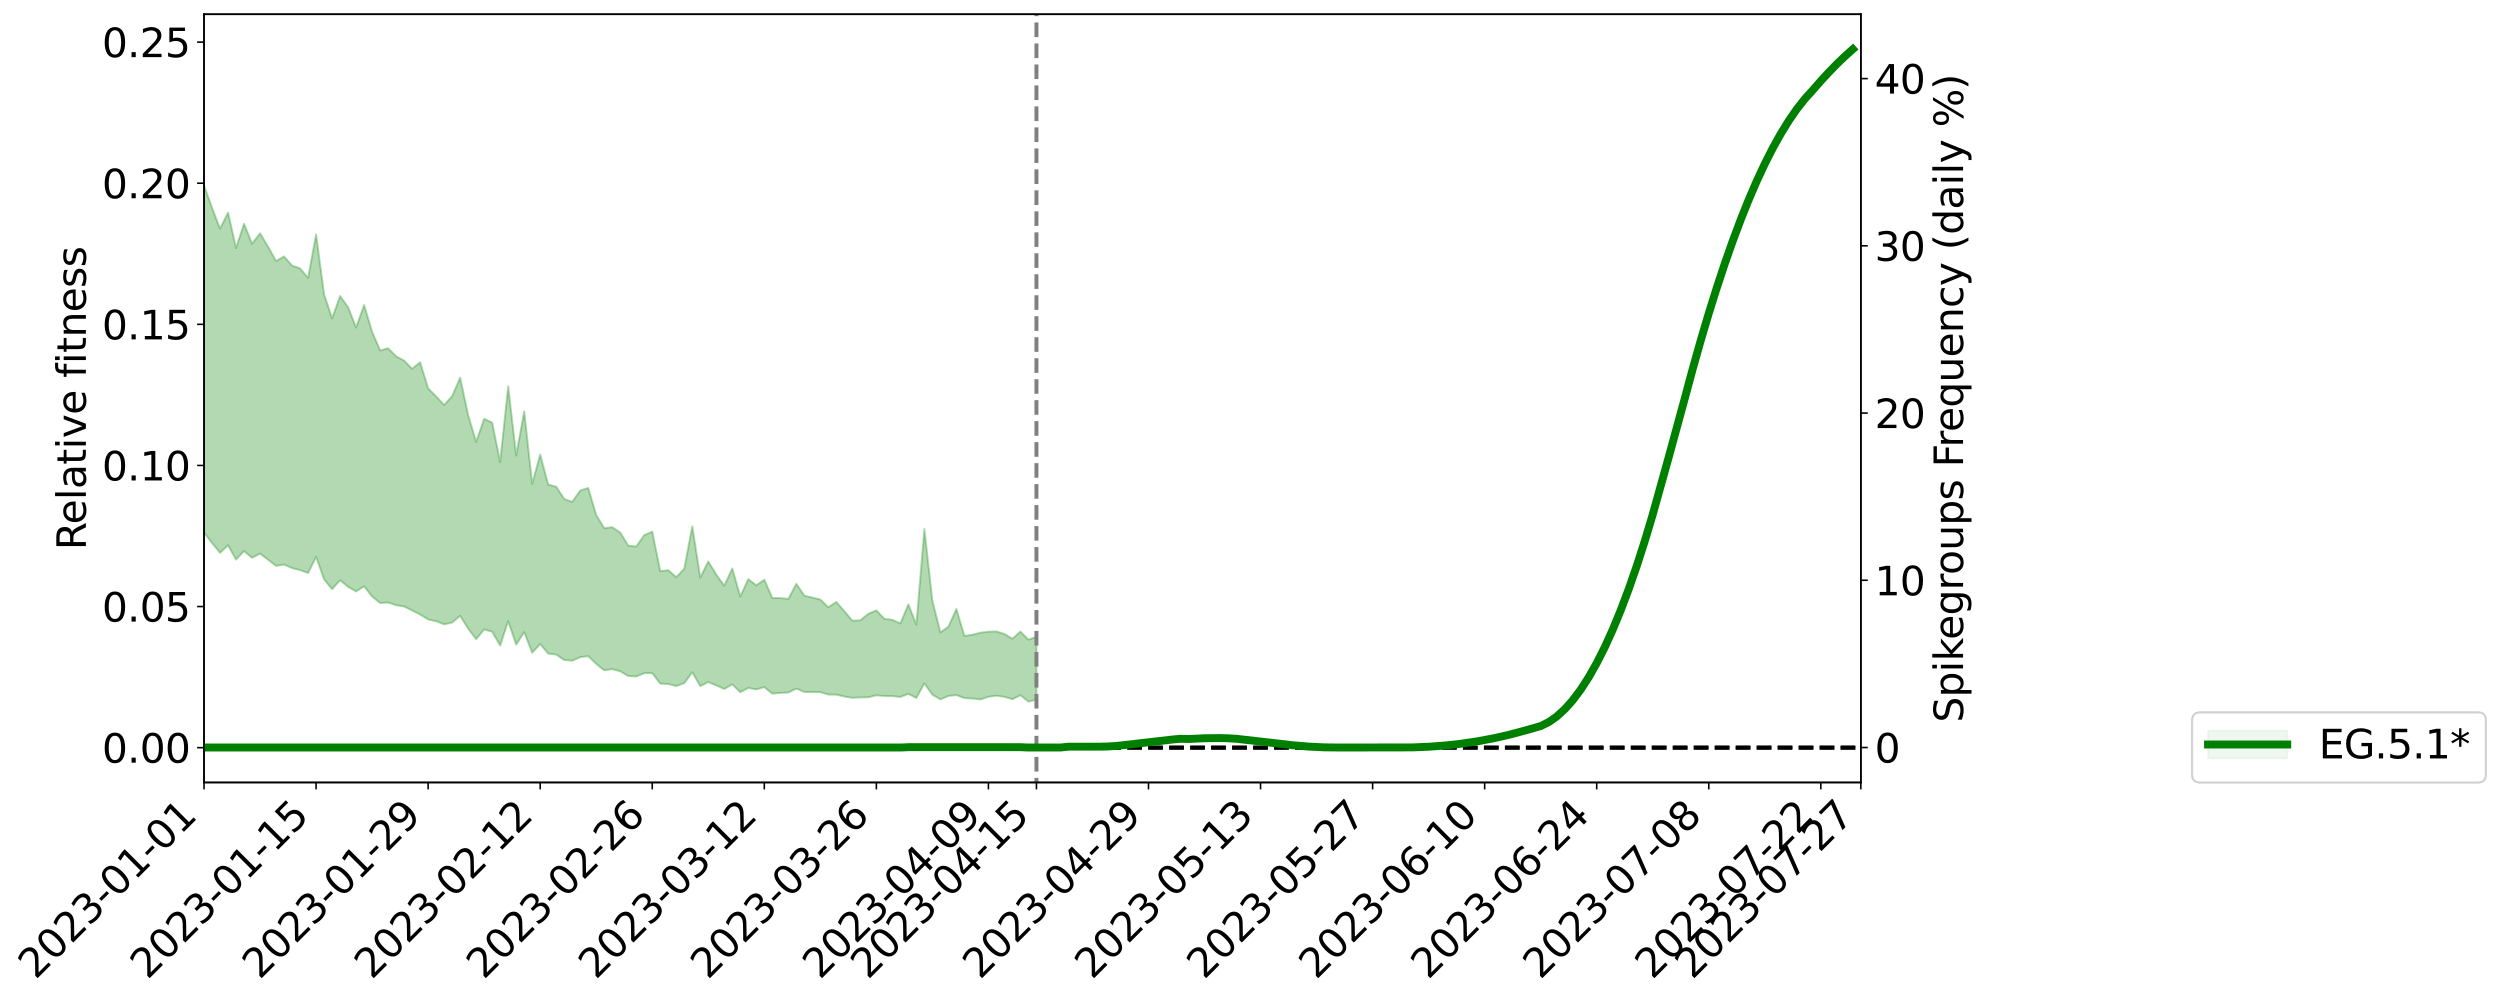 <?xml version="1.0" encoding="utf-8" standalone="no"?>
<!DOCTYPE svg PUBLIC "-//W3C//DTD SVG 1.1//EN"
  "http://www.w3.org/Graphics/SVG/1.1/DTD/svg11.dtd">
<svg xmlns:xlink="http://www.w3.org/1999/xlink" width="1262.972pt" height="505.355pt" viewBox="0 0 1262.972 505.355" xmlns="http://www.w3.org/2000/svg" version="1.1">
 <defs>
  <style type="text/css">*{stroke-linejoin: round; stroke-linecap: butt}</style>
 </defs>
 <g id="figure_1">
  <g id="patch_1">
   <path d="M 0 505.355 
L 1262.972 505.355 
L 1262.972 -0 
L 0 -0 
z
" style="fill: #ffffff"/>
  </g>
  <g id="axes_1">
   <g id="patch_2">
    <path d="M 103.075 395.28 
L 940.075 395.28 
L 940.075 7.2 
L 103.075 7.2 
z
" style="fill: #ffffff"/>
   </g>
   <g id="PolyCollection_1">
    <path d="M -2116.795 377.621 
L -2116.795 377.64 
L -2112.751 377.556 
L -2108.708 377.473 
L -2104.664 377.392 
L -2100.621 377.318 
L -2096.577 377.239 
L -2092.534 377.147 
L -2088.49 377.045 
L -2084.447 376.966 
L -2080.403 376.886 
L -2076.36 376.808 
L -2072.316 376.723 
L -2068.273 376.636 
L -2064.23 376.535 
L -2060.186 376.444 
L -2056.143 376.34 
L -2052.099 376.23 
L -2048.056 376.118 
L -2044.012 376.003 
L -2039.969 375.887 
L -2035.925 375.76 
L -2031.882 375.634 
L -2027.838 375.505 
L -2023.795 375.365 
L -2019.751 375.228 
L -2015.708 375.087 
L -2011.664 374.943 
L -2007.621 374.785 
L -2003.577 374.619 
L -1999.534 374.475 
L -1995.49 374.305 
L -1991.447 374.131 
L -1987.403 373.952 
L -1983.36 373.766 
L -1979.316 373.563 
L -1975.273 373.369 
L -1971.23 373.158 
L -1967.186 372.931 
L -1963.143 372.702 
L -1959.099 372.456 
L -1955.056 372.188 
L -1951.012 371.904 
L -1946.969 371.597 
L -1942.925 371.278 
L -1938.882 370.93 
L -1934.838 370.579 
L -1930.795 370.196 
L -1926.751 369.816 
L -1922.708 369.388 
L -1918.664 368.94 
L -1914.621 368.494 
L -1910.577 368.015 
L -1906.534 367.501 
L -1902.49 366.982 
L -1898.447 366.445 
L -1894.403 365.876 
L -1890.36 365.293 
L -1886.316 364.696 
L -1882.273 364.074 
L -1878.23 363.439 
L -1874.186 362.803 
L -1870.143 362.149 
L -1866.099 361.492 
L -1862.056 360.834 
L -1858.012 360.154 
L -1853.969 359.459 
L -1849.925 358.765 
L -1845.882 358.071 
L -1841.838 357.38 
L -1837.795 356.674 
L -1833.751 355.977 
L -1829.708 355.275 
L -1825.664 354.622 
L -1821.621 353.904 
L -1817.577 353.24 
L -1813.534 352.571 
L -1809.49 351.923 
L -1805.447 351.286 
L -1801.403 350.669 
L -1797.36 350.055 
L -1793.316 349.453 
L -1789.273 348.874 
L -1785.23 348.301 
L -1781.186 347.753 
L -1777.143 347.189 
L -1773.099 346.625 
L -1769.056 346.086 
L -1765.012 345.541 
L -1760.969 345.005 
L -1756.925 344.469 
L -1752.882 343.934 
L -1748.838 343.401 
L -1744.795 342.871 
L -1740.751 342.336 
L -1736.708 341.816 
L -1732.664 341.281 
L -1728.621 340.715 
L -1724.577 340.162 
L -1720.534 339.611 
L -1716.49 339.055 
L -1712.447 338.496 
L -1708.403 337.93 
L -1704.36 337.385 
L -1700.316 336.823 
L -1696.273 336.254 
L -1692.23 335.684 
L -1688.186 335.115 
L -1684.143 334.584 
L -1680.099 333.994 
L -1676.056 333.42 
L -1672.012 332.855 
L -1667.969 332.28 
L -1663.925 331.696 
L -1659.882 331.084 
L -1655.838 330.463 
L -1651.795 329.855 
L -1647.751 329.224 
L -1643.708 328.591 
L -1639.664 327.911 
L -1635.621 327.273 
L -1631.577 326.527 
L -1627.534 325.782 
L -1623.49 325.045 
L -1619.447 324.272 
L -1615.403 323.468 
L -1611.36 322.614 
L -1607.316 321.785 
L -1603.273 320.844 
L -1599.23 319.984 
L -1595.186 319.008 
L -1591.143 318.054 
L -1587.099 317.128 
L -1583.056 316.19 
L -1579.012 315.241 
L -1574.969 314.388 
L -1570.925 313.34 
L -1566.882 312.443 
L -1562.838 311.622 
L -1558.795 310.72 
L -1554.751 309.787 
L -1550.708 308.755 
L -1546.664 307.788 
L -1542.621 307.144 
L -1538.577 305.873 
L -1534.534 304.969 
L -1530.49 303.991 
L -1526.447 302.934 
L -1522.403 301.789 
L -1518.36 300.571 
L -1514.316 299.744 
L -1510.273 298.606 
L -1506.23 296.631 
L -1502.186 294.916 
L -1498.143 293.719 
L -1494.099 292.014 
L -1490.056 290.418 
L -1486.012 289.089 
L -1481.969 287.126 
L -1477.925 284.848 
L -1473.882 283.229 
L -1469.838 282.093 
L -1465.795 280.11 
L -1461.751 279.026 
L -1457.708 277.572 
L -1453.664 275.49 
L -1449.621 274.908 
L -1445.577 275.234 
L -1441.534 276.285 
L -1437.49 274.168 
L -1433.447 277.06 
L -1429.403 277.462 
L -1425.36 272.78 
L -1421.316 273.556 
L -1417.273 275.472 
L -1413.23 274.127 
L -1409.186 273.847 
L -1405.143 282.136 
L -1401.099 293.836 
L -1397.056 299.78 
L -1393.012 286.739 
L -1388.969 293.233 
L -1384.925 301.976 
L -1380.882 301.777 
L -1376.838 319.267 
L -1372.795 316.78 
L -1368.751 311.404 
L -1364.708 298.011 
L -1360.664 310.641 
L -1356.621 318.412 
L -1352.577 315.218 
L -1348.534 317.307 
L -1344.49 324.518 
L -1340.447 323.545 
L -1336.403 317.222 
L -1332.36 325.164 
L -1328.316 326.729 
L -1324.273 323.797 
L -1320.23 328.783 
L -1316.186 330.465 
L -1312.143 329.868 
L -1308.099 328.133 
L -1304.056 329.629 
L -1300.012 327.725 
L -1295.969 327.616 
L -1291.925 328.956 
L -1287.882 327.231 
L -1283.838 327.679 
L -1279.795 327.406 
L -1275.751 325.8 
L -1271.708 325.906 
L -1267.664 323.792 
L -1263.621 323.542 
L -1259.577 323.662 
L -1255.534 323.288 
L -1251.49 322.022 
L -1247.447 320.836 
L -1243.403 320.36 
L -1239.36 319.102 
L -1235.316 318.559 
L -1231.273 318.067 
L -1227.23 316.415 
L -1223.186 316.664 
L -1219.143 315.395 
L -1215.099 314.648 
L -1211.056 314.249 
L -1207.012 312.95 
L -1202.969 312.337 
L -1198.925 312.204 
L -1194.882 312.187 
L -1190.838 310.309 
L -1186.795 309.65 
L -1182.751 308.603 
L -1178.708 310.592 
L -1174.664 310.19 
L -1170.621 310.675 
L -1166.577 307.844 
L -1162.534 305.959 
L -1158.49 305.936 
L -1154.447 307.096 
L -1150.403 306.919 
L -1146.36 303.644 
L -1142.316 305.645 
L -1138.273 304.644 
L -1134.23 303.915 
L -1130.186 302.205 
L -1126.143 302.903 
L -1122.099 301.945 
L -1118.056 302.205 
L -1114.012 301.042 
L -1109.969 300.071 
L -1105.925 298.545 
L -1101.882 297.641 
L -1097.838 296.758 
L -1093.795 295.68 
L -1089.751 295.229 
L -1085.708 294.195 
L -1081.664 293.132 
L -1077.621 290.829 
L -1073.577 289.027 
L -1069.534 288.001 
L -1065.49 286.036 
L -1061.447 285.325 
L -1057.403 283.535 
L -1053.36 281.078 
L -1049.316 278.928 
L -1045.273 277.187 
L -1041.23 274.624 
L -1037.186 272.751 
L -1033.143 270.411 
L -1029.099 268.156 
L -1025.056 265.623 
L -1021.012 263.248 
L -1016.969 260.463 
L -1012.925 258.071 
L -1008.882 255.398 
L -1004.838 252.234 
L -1000.795 249.197 
L -996.751 246.868 
L -992.708 244.161 
L -988.664 240.955 
L -984.621 238.312 
L -980.577 235.141 
L -976.534 230.995 
L -972.49 228.654 
L -968.447 225.592 
L -964.403 222.811 
L -960.36 219.569 
L -956.316 215.729 
L -952.273 212.493 
L -948.23 208.833 
L -944.186 204.501 
L -940.143 201.636 
L -936.099 197.305 
L -932.056 193.977 
L -928.012 189.602 
L -923.969 184.604 
L -919.925 180.433 
L -915.882 176.912 
L -911.838 171.799 
L -907.795 167.844 
L -903.751 163.086 
L -899.708 159.305 
L -895.664 154.384 
L -891.621 149.936 
L -887.577 148.876 
L -883.534 141.535 
L -879.49 139.722 
L -875.447 134.604 
L -871.403 131.488 
L -867.36 127.039 
L -863.316 122.968 
L -859.273 119.122 
L -855.23 114.793 
L -851.186 111.608 
L -847.143 107.785 
L -843.099 108.642 
L -839.056 99.608 
L -835.012 96.464 
L -830.969 102.044 
L -826.925 91.676 
L -822.882 92.329 
L -818.838 90.67 
L -814.795 84.269 
L -810.751 84.125 
L -806.708 88.805 
L -802.664 85.091 
L -798.621 83.404 
L -794.577 85.671 
L -790.534 86.124 
L -786.49 88.406 
L -782.447 93.001 
L -778.403 100.252 
L -774.36 114.481 
L -770.316 112.691 
L -766.273 121.76 
L -762.23 128.222 
L -758.186 132.768 
L -754.143 141.13 
L -750.099 148.178 
L -746.056 139.541 
L -742.012 150.224 
L -737.969 162.309 
L -733.925 168.691 
L -729.882 172.292 
L -725.838 188.259 
L -721.795 191.076 
L -717.751 196.114 
L -713.708 195.54 
L -709.664 209.36 
L -705.621 205.719 
L -701.577 204.18 
L -697.534 216.403 
L -693.49 224.455 
L -689.447 223.874 
L -685.403 230.014 
L -681.36 232.406 
L -677.316 232.897 
L -673.273 232.977 
L -669.23 235.82 
L -665.186 238.041 
L -661.143 246.652 
L -657.099 242.307 
L -653.056 250.112 
L -649.012 248.754 
L -644.969 248.651 
L -640.925 251.624 
L -636.882 254.335 
L -632.838 251.476 
L -628.795 253.902 
L -624.751 253.757 
L -620.708 257.995 
L -616.664 256.66 
L -612.621 255.709 
L -608.577 257.213 
L -604.534 258.341 
L -600.49 257.689 
L -596.447 255.705 
L -592.403 257.041 
L -588.36 253.501 
L -584.316 254.32 
L -580.273 258.222 
L -576.23 257.281 
L -572.186 254.664 
L -568.143 253.529 
L -564.099 253.412 
L -560.056 249.918 
L -556.012 250.755 
L -551.969 250.498 
L -547.925 249.28 
L -543.882 248.28 
L -539.838 246.221 
L -535.795 246.944 
L -531.751 245.642 
L -527.708 244.736 
L -523.664 243.789 
L -519.621 242.889 
L -515.577 241.726 
L -511.534 238.951 
L -507.49 237.891 
L -503.447 236.213 
L -499.403 232.815 
L -495.36 234.857 
L -491.316 230.983 
L -487.273 231.628 
L -483.23 231.122 
L -479.186 231.006 
L -475.143 228.795 
L -471.099 228.586 
L -467.056 228.503 
L -463.012 224.651 
L -458.969 225.809 
L -454.925 225.031 
L -450.882 225.589 
L -446.838 223.342 
L -442.795 224.138 
L -438.751 223.472 
L -434.708 220.761 
L -430.664 220.06 
L -426.621 219.408 
L -422.577 218.845 
L -418.534 217.79 
L -414.49 217.713 
L -410.447 216.948 
L -406.403 216.244 
L -402.36 216.244 
L -398.316 214.375 
L -394.273 216.126 
L -390.23 216.276 
L -386.186 214.981 
L -382.143 213.809 
L -378.099 211.842 
L -374.056 213.905 
L -370.012 214.018 
L -365.969 213.241 
L -361.925 212.038 
L -357.882 211.225 
L -353.838 210.494 
L -349.795 210.758 
L -345.751 210.314 
L -341.708 210.685 
L -337.664 209.45 
L -333.621 208.105 
L -329.577 210.511 
L -325.534 209.133 
L -321.49 209.051 
L -317.447 210.886 
L -313.403 207.153 
L -309.36 208.067 
L -305.316 209.339 
L -301.273 207.444 
L -297.23 210.006 
L -293.186 208.375 
L -289.143 206.536 
L -285.099 209.146 
L -281.056 210.078 
L -277.012 208.479 
L -272.969 209.192 
L -268.925 208.513 
L -264.882 213.136 
L -260.838 212.466 
L -256.795 212.899 
L -252.751 209.8 
L -248.708 208.217 
L -244.664 211.011 
L -240.621 214.089 
L -236.577 211.957 
L -232.534 210.353 
L -228.49 207.939 
L -224.447 207.967 
L -220.403 209.44 
L -216.36 207.182 
L -212.316 206.033 
L -208.273 209.076 
L -204.23 206.742 
L -200.186 209.778 
L -196.143 210.003 
L -192.099 204.83 
L -188.056 205.185 
L -184.012 204.889 
L -179.969 205.99 
L -175.925 208.668 
L -171.882 213.59 
L -167.838 214.992 
L -163.795 215.026 
L -159.751 218.994 
L -155.708 227.034 
L -151.664 218.997 
L -147.621 216.304 
L -143.577 219.522 
L -139.534 222.847 
L -135.49 223.905 
L -131.447 222.75 
L -127.403 228.935 
L -123.36 233.115 
L -119.316 227.154 
L -115.273 233.115 
L -111.23 230.177 
L -107.186 230.666 
L -103.143 235.976 
L -99.099 235.823 
L -95.056 240.253 
L -91.012 239.996 
L -86.969 235.467 
L -82.925 239.504 
L -78.882 239.907 
L -74.838 243.548 
L -70.795 242.665 
L -66.751 247.165 
L -62.708 243.714 
L -58.664 246.464 
L -54.621 246.57 
L -50.577 249.57 
L -46.534 244.676 
L -42.49 249.459 
L -38.447 251.313 
L -34.403 253.535 
L -30.36 255.924 
L -26.316 255.708 
L -22.273 254.605 
L -18.23 257.493 
L -14.186 259.59 
L -10.143 258.642 
L -6.099 256.732 
L -2.056 259.33 
L 1.988 261.141 
L 6.031 257.19 
L 10.075 256.611 
L 14.118 263.85 
L 18.162 265.579 
L 22.205 258.867 
L 26.249 261.546 
L 30.292 262.083 
L 34.336 262.758 
L 38.379 266.249 
L 42.423 264.577 
L 46.466 262.952 
L 50.51 265.194 
L 54.553 265.647 
L 58.597 262.091 
L 62.64 263.341 
L 66.684 262.762 
L 70.727 269.908 
L 74.77 274.662 
L 78.814 274.613 
L 82.857 268.626 
L 86.901 267.712 
L 90.944 268.847 
L 94.988 268.56 
L 99.031 274.784 
L 103.075 268.994 
L 107.118 274.342 
L 111.162 279.299 
L 115.205 275.473 
L 119.249 282.68 
L 123.292 278.382 
L 127.336 281.828 
L 131.379 279.678 
L 135.423 282.782 
L 139.466 285.859 
L 143.51 285.222 
L 147.553 286.999 
L 151.597 287.991 
L 155.64 289.483 
L 159.684 281.31 
L 163.727 292.689 
L 167.77 297.646 
L 171.814 293.117 
L 175.857 296.446 
L 179.901 298.792 
L 183.944 296.239 
L 187.988 301.346 
L 192.031 304.629 
L 196.075 304.41 
L 200.118 305.753 
L 204.162 306.384 
L 208.205 308.413 
L 212.249 310.456 
L 216.292 312.941 
L 220.336 313.835 
L 224.379 315.433 
L 228.423 314.509 
L 232.466 311.113 
L 236.51 317.595 
L 240.553 322.937 
L 244.597 317.949 
L 248.64 319.172 
L 252.684 326.129 
L 256.727 313.829 
L 260.77 325.687 
L 264.814 319.35 
L 268.857 329.768 
L 272.901 325.319 
L 276.944 330.213 
L 280.988 330.685 
L 285.031 333.418 
L 289.075 333.793 
L 293.118 331.985 
L 297.162 331.494 
L 301.205 335.366 
L 305.249 338.63 
L 309.292 338.066 
L 313.336 339.137 
L 317.379 341.521 
L 321.423 341.758 
L 325.466 340.081 
L 329.51 340.082 
L 333.553 345.374 
L 337.597 345.556 
L 341.64 346.612 
L 345.684 345.113 
L 349.727 339.634 
L 353.77 346.66 
L 357.814 344.562 
L 361.857 346.282 
L 365.901 348.085 
L 369.944 345.711 
L 373.988 349.702 
L 378.031 347.554 
L 382.075 348.276 
L 386.118 347.138 
L 390.162 350.437 
L 394.205 350.056 
L 398.249 349.854 
L 402.292 347.891 
L 406.336 349.569 
L 410.379 349.631 
L 414.423 349.662 
L 418.466 350.892 
L 422.51 350.939 
L 426.553 351.869 
L 430.597 352.545 
L 434.64 352.332 
L 438.684 352.259 
L 442.727 351.257 
L 446.77 351.656 
L 450.814 351.681 
L 454.857 352.095 
L 458.901 350.573 
L 462.944 352.577 
L 466.988 345.245 
L 471.031 350.947 
L 475.075 353.342 
L 479.118 351.614 
L 483.162 351.152 
L 487.205 352.65 
L 491.249 352.898 
L 495.292 353.362 
L 499.336 352.013 
L 503.379 351.469 
L 507.423 352.043 
L 511.466 353.235 
L 515.51 351.223 
L 519.553 354.452 
L 523.597 353.487 
L 523.597 321.663 
L 523.597 321.663 
L 519.553 323.171 
L 515.51 319.058 
L 511.466 322.673 
L 507.423 320.272 
L 503.379 319.004 
L 499.336 319.105 
L 495.292 319.646 
L 491.249 320.663 
L 487.205 321.274 
L 483.162 307.678 
L 479.118 316.619 
L 475.075 319.471 
L 471.031 303.582 
L 466.988 267.247 
L 462.944 315.535 
L 458.901 305.338 
L 454.857 314.953 
L 450.814 313.127 
L 446.77 312.601 
L 442.727 308.363 
L 438.684 310.078 
L 434.64 313.364 
L 430.597 313.557 
L 426.553 308.772 
L 422.51 304.09 
L 418.466 306.778 
L 414.423 302.863 
L 410.379 301.87 
L 406.336 300.908 
L 402.292 294.946 
L 398.249 302.56 
L 394.205 302.133 
L 390.162 302.073 
L 386.118 292.875 
L 382.075 295.707 
L 378.031 292.551 
L 373.988 301.36 
L 369.944 287.165 
L 365.901 295.929 
L 361.857 290.261 
L 357.814 283.645 
L 353.77 291.793 
L 349.727 265.873 
L 345.684 287.326 
L 341.64 291.592 
L 337.597 288.055 
L 333.553 288.541 
L 329.51 268.563 
L 325.466 270.348 
L 321.423 276.13 
L 317.379 275.626 
L 313.336 269.064 
L 309.292 266.337 
L 305.249 266.824 
L 301.205 260.225 
L 297.162 246.502 
L 293.118 247.814 
L 289.075 253.553 
L 285.031 252.093 
L 280.988 245.877 
L 276.944 244.802 
L 272.901 229.626 
L 268.857 244.442 
L 264.814 207.795 
L 260.77 230.111 
L 256.727 195.129 
L 252.684 233.443 
L 248.64 213.481 
L 244.597 211.56 
L 240.553 223.218 
L 236.51 209.76 
L 232.466 190.785 
L 228.423 200.123 
L 224.379 204.603 
L 220.336 200.272 
L 216.292 196.209 
L 212.249 183.032 
L 208.205 186.298 
L 204.162 182.179 
L 200.118 180.012 
L 196.075 175.951 
L 192.031 177.035 
L 187.988 167.643 
L 183.944 154.085 
L 179.901 165.423 
L 175.857 155.212 
L 171.814 149.534 
L 167.77 160.849 
L 163.727 148.749 
L 159.684 118.42 
L 155.64 140.416 
L 151.597 135.574 
L 147.553 134.198 
L 143.51 129.549 
L 139.466 131.877 
L 135.423 124.621 
L 131.379 117.847 
L 127.336 123.113 
L 123.292 113.01 
L 119.249 125.306 
L 115.205 107.393 
L 111.162 115.553 
L 107.118 104.926 
L 103.075 93.668 
L 99.031 106.723 
L 94.988 91.627 
L 90.944 93.215 
L 86.901 91.288 
L 82.857 93.733 
L 78.814 106.392 
L 74.77 108.188 
L 70.727 97.987 
L 66.684 79.972 
L 62.64 81.537 
L 58.597 80.847 
L 54.553 89.179 
L 50.51 87.602 
L 46.466 82.727 
L 42.423 87.518 
L 38.379 89.461 
L 34.336 82.525 
L 30.292 82.667 
L 26.249 81.152 
L 22.205 76.436 
L 18.162 91.894 
L 14.118 85.81 
L 10.075 73.489 
L 6.031 76.456 
L 1.988 83.246 
L -2.056 79.729 
L -6.099 75.615 
L -10.143 81.621 
L -14.186 85.681 
L -18.23 78.384 
L -22.273 74.854 
L -26.316 78.036 
L -30.36 74.283 
L -34.403 74.371 
L -38.447 69.905 
L -42.49 68.04 
L -46.534 60.067 
L -50.577 68.45 
L -54.621 64.252 
L -58.664 65.242 
L -62.708 62.944 
L -66.751 67.266 
L -70.795 60.108 
L -74.838 63.716 
L -78.882 57.771 
L -82.925 58.146 
L -86.969 52.689 
L -91.012 57.063 
L -95.056 60.271 
L -99.099 56.512 
L -103.143 55.659 
L -107.186 49.084 
L -111.23 49.945 
L -115.273 51.973 
L -119.316 45.041 
L -123.36 51.749 
L -127.403 48.681 
L -131.447 39.583 
L -135.49 42.808 
L -139.534 41.481 
L -143.577 37.308 
L -147.621 34.814 
L -151.664 38.776 
L -155.708 51.837 
L -159.751 42.067 
L -163.795 36.386 
L -167.838 36.701 
L -171.882 35.193 
L -175.925 30.472 
L -179.969 28.145 
L -184.012 24.84 
L -188.056 28.89 
L -192.099 29.821 
L -196.143 36.318 
L -200.186 37.176 
L -204.23 34.651 
L -208.273 38.94 
L -212.316 35.558 
L -216.36 39.027 
L -220.403 41.841 
L -224.447 42.467 
L -228.49 42.229 
L -232.534 46.833 
L -236.577 49.321 
L -240.621 51.78 
L -244.664 50.131 
L -248.708 47.831 
L -252.751 50.181 
L -256.795 52.944 
L -260.838 53.499 
L -264.882 56.251 
L -268.925 51.246 
L -272.969 52.996 
L -277.012 52.371 
L -281.056 53.65 
L -285.099 52.443 
L -289.143 50.737 
L -293.186 54.363 
L -297.23 55.808 
L -301.273 52.867 
L -305.316 55.61 
L -309.36 53.079 
L -313.403 54.208 
L -317.447 58.413 
L -321.49 56.57 
L -325.534 57.396 
L -329.577 58.892 
L -333.621 56.375 
L -337.664 57.614 
L -341.708 59.629 
L -345.751 59.262 
L -349.795 60.242 
L -353.838 60.133 
L -357.882 60.908 
L -361.925 61.992 
L -365.969 63.284 
L -370.012 63.779 
L -374.056 64.164 
L -378.099 59.711 
L -382.143 63.908 
L -386.186 65.068 
L -390.23 66.253 
L -394.273 65.158 
L -398.316 64.195 
L -402.36 66.234 
L -406.403 66.19 
L -410.447 67.261 
L -414.49 67.607 
L -418.534 67.698 
L -422.577 67.934 
L -426.621 68.955 
L -430.664 69.937 
L -434.708 71.176 
L -438.751 74.463 
L -442.795 75.156 
L -446.838 74.016 
L -450.882 76.786 
L -454.925 75.725 
L -458.969 76.973 
L -463.012 74.657 
L -467.056 80.635 
L -471.099 80.464 
L -475.143 81.176 
L -479.186 83.907 
L -483.23 84.257 
L -487.273 85.248 
L -491.316 84.242 
L -495.36 89.222 
L -499.403 87.788 
L -503.447 92.394 
L -507.49 95.201 
L -511.534 97.169 
L -515.577 101.303 
L -519.621 103.841 
L -523.664 104.956 
L -527.708 107.205 
L -531.751 108.595 
L -535.795 111.135 
L -539.838 110.833 
L -543.882 114.617 
L -547.925 117.228 
L -551.969 119.281 
L -556.012 120.604 
L -560.056 121.109 
L -564.099 125.827 
L -568.143 127.219 
L -572.186 130.248 
L -576.23 133.827 
L -580.273 135.645 
L -584.316 133.135 
L -588.36 134.139 
L -592.403 138.659 
L -596.447 139.126 
L -600.49 141.899 
L -604.534 143.559 
L -608.577 143.928 
L -612.621 144.754 
L -616.664 146.276 
L -620.708 148.503 
L -624.751 145.515 
L -628.795 147.204 
L -632.838 146.508 
L -636.882 149.809 
L -640.925 149.71 
L -644.969 147.784 
L -649.012 149.252 
L -653.056 151.265 
L -657.099 145.868 
L -661.143 151.027 
L -665.186 144.891 
L -669.23 144.482 
L -673.273 143.454 
L -677.316 145.052 
L -681.36 145.627 
L -685.403 144.47 
L -689.447 140.792 
L -693.49 143.474 
L -697.534 136.752 
L -701.577 129.423 
L -705.621 131.415 
L -709.664 134.717 
L -713.708 125.66 
L -717.751 126.205 
L -721.795 123.68 
L -725.838 121.989 
L -729.882 111.164 
L -733.925 109.937 
L -737.969 105.265 
L -742.012 95.967 
L -746.056 89.749 
L -750.099 96.974 
L -754.143 92.686 
L -758.186 87.024 
L -762.23 83.66 
L -766.273 79.257 
L -770.316 73.09 
L -774.36 75.248 
L -778.403 64.321 
L -782.447 60.198 
L -786.49 56.363 
L -790.534 55.225 
L -794.577 55.149 
L -798.621 53.024 
L -802.664 54.197 
L -806.708 58.327 
L -810.751 54.701 
L -814.795 54.819 
L -818.838 60.769 
L -822.882 62.459 
L -826.925 62.249 
L -830.969 71.616 
L -835.012 67.204 
L -839.056 69.868 
L -843.099 78.609 
L -847.143 77.874 
L -851.186 81.566 
L -855.23 84.665 
L -859.273 88.657 
L -863.316 92.479 
L -867.36 96.316 
L -871.403 100.541 
L -875.447 103.684 
L -879.49 108.274 
L -883.534 110.136 
L -887.577 117.304 
L -891.621 118.275 
L -895.664 122.634 
L -899.708 127.315 
L -903.751 131.085 
L -907.795 135.509 
L -911.838 139.454 
L -915.882 144.291 
L -919.925 147.83 
L -923.969 151.721 
L -928.012 156.469 
L -932.056 160.733 
L -936.099 163.895 
L -940.143 167.955 
L -944.186 170.918 
L -948.23 175.011 
L -952.273 178.514 
L -956.316 181.569 
L -960.36 185.227 
L -964.403 188.326 
L -968.447 191.062 
L -972.49 194.094 
L -976.534 196.398 
L -980.577 200.452 
L -984.621 203.528 
L -988.664 206.316 
L -992.708 209.529 
L -996.751 211.869 
L -1000.795 214.83 
L -1004.838 217.881 
L -1008.882 221.135 
L -1012.925 223.842 
L -1016.969 226.51 
L -1021.012 229.19 
L -1025.056 232.015 
L -1029.099 234.779 
L -1033.143 237.211 
L -1037.186 239.759 
L -1041.23 241.88 
L -1045.273 244.639 
L -1049.316 246.694 
L -1053.36 249.024 
L -1057.403 251.763 
L -1061.447 253.739 
L -1065.49 254.584 
L -1069.534 256.862 
L -1073.577 258.215 
L -1077.621 260.38 
L -1081.664 262.872 
L -1085.708 264.303 
L -1089.751 265.653 
L -1093.795 266.192 
L -1097.838 267.574 
L -1101.882 268.607 
L -1105.925 269.652 
L -1109.969 271.461 
L -1114.012 272.675 
L -1118.056 274.214 
L -1122.099 273.931 
L -1126.143 275.001 
L -1130.186 274.369 
L -1134.23 276.495 
L -1138.273 277.196 
L -1142.316 278.821 
L -1146.36 276.69 
L -1150.403 280.375 
L -1154.447 280.657 
L -1158.49 279.374 
L -1162.534 279.466 
L -1166.577 281.609 
L -1170.621 284.979 
L -1174.664 284.423 
L -1178.708 284.899 
L -1182.751 282.566 
L -1186.795 283.305 
L -1190.838 284.468 
L -1194.882 286.69 
L -1198.925 286.676 
L -1202.969 286.77 
L -1207.012 287.458 
L -1211.056 288.968 
L -1215.099 289.233 
L -1219.143 290.241 
L -1223.186 291.758 
L -1227.23 291.387 
L -1231.273 293.328 
L -1235.316 293.929 
L -1239.36 294.584 
L -1243.403 296.057 
L -1247.447 296.591 
L -1251.49 298.127 
L -1255.534 299.701 
L -1259.577 300.206 
L -1263.621 300.199 
L -1267.664 300.34 
L -1271.708 303.062 
L -1275.751 303.072 
L -1279.795 305.108 
L -1283.838 305.516 
L -1287.882 305.36 
L -1291.925 307.148 
L -1295.969 306.044 
L -1300.012 306.481 
L -1304.056 308.671 
L -1308.099 307.536 
L -1312.143 309.64 
L -1316.186 310.371 
L -1320.23 309.107 
L -1324.273 304.416 
L -1328.316 307.664 
L -1332.36 306.287 
L -1336.403 299.211 
L -1340.447 305.387 
L -1344.49 306.733 
L -1348.534 300.317 
L -1352.577 298.497 
L -1356.621 302.093 
L -1360.664 294.977 
L -1364.708 283.056 
L -1368.751 296.388 
L -1372.795 301.8 
L -1376.838 304.633 
L -1380.882 288.121 
L -1384.925 288.634 
L -1388.969 280.585 
L -1393.012 274.367 
L -1397.056 287.583 
L -1401.099 282.096 
L -1405.143 270.801 
L -1409.186 262.887 
L -1413.23 263.549 
L -1417.273 265.286 
L -1421.316 263.709 
L -1425.36 263.258 
L -1429.403 268.353 
L -1433.447 268.221 
L -1437.49 265.634 
L -1441.534 268.082 
L -1445.577 267.345 
L -1449.621 267.324 
L -1453.664 268.276 
L -1457.708 270.64 
L -1461.751 272.409 
L -1465.795 273.755 
L -1469.838 276.041 
L -1473.882 277.433 
L -1477.925 279.309 
L -1481.969 281.817 
L -1486.012 284.094 
L -1490.056 285.637 
L -1494.099 287.486 
L -1498.143 289.403 
L -1502.186 290.857 
L -1506.23 292.766 
L -1510.273 294.943 
L -1514.316 296.261 
L -1518.36 297.312 
L -1522.403 298.694 
L -1526.447 300.055 
L -1530.49 301.262 
L -1534.534 302.391 
L -1538.577 303.46 
L -1542.621 304.85 
L -1546.664 305.607 
L -1550.708 306.593 
L -1554.751 307.635 
L -1558.795 308.574 
L -1562.838 309.47 
L -1566.882 310.244 
L -1570.925 311.105 
L -1574.969 312.205 
L -1579.012 313.011 
L -1583.056 313.962 
L -1587.099 314.883 
L -1591.143 315.806 
L -1595.186 316.752 
L -1599.23 317.732 
L -1603.273 318.57 
L -1607.316 319.522 
L -1611.36 320.355 
L -1615.403 321.224 
L -1619.447 322.029 
L -1623.49 322.812 
L -1627.534 323.552 
L -1631.577 324.31 
L -1635.621 325.099 
L -1639.664 325.717 
L -1643.708 326.445 
L -1647.751 327.091 
L -1651.795 327.741 
L -1655.838 328.358 
L -1659.882 329.02 
L -1663.925 329.653 
L -1667.969 330.256 
L -1672.012 330.861 
L -1676.056 331.451 
L -1680.099 332.063 
L -1684.143 332.72 
L -1688.186 333.243 
L -1692.23 333.854 
L -1696.273 334.47 
L -1700.316 335.083 
L -1704.36 335.68 
L -1708.403 336.242 
L -1712.447 336.858 
L -1716.49 337.461 
L -1720.534 338.066 
L -1724.577 338.666 
L -1728.621 339.276 
L -1732.664 339.902 
L -1736.708 340.49 
L -1740.751 341.061 
L -1744.795 341.653 
L -1748.838 342.236 
L -1752.882 342.827 
L -1756.925 343.42 
L -1760.969 344.016 
L -1765.012 344.608 
L -1769.056 345.204 
L -1773.099 345.789 
L -1777.143 346.41 
L -1781.186 347.018 
L -1785.23 347.599 
L -1789.273 348.211 
L -1793.316 348.822 
L -1797.36 349.456 
L -1801.403 350.103 
L -1805.447 350.747 
L -1809.49 351.405 
L -1813.534 352.074 
L -1817.577 352.764 
L -1821.621 353.446 
L -1825.664 354.189 
L -1829.708 354.854 
L -1833.751 355.576 
L -1837.795 356.289 
L -1841.838 357.013 
L -1845.882 357.717 
L -1849.925 358.426 
L -1853.969 359.137 
L -1858.012 359.849 
L -1862.056 360.543 
L -1866.099 361.213 
L -1870.143 361.882 
L -1874.186 362.55 
L -1878.23 363.197 
L -1882.273 363.846 
L -1886.316 364.482 
L -1890.36 365.089 
L -1894.403 365.683 
L -1898.447 366.263 
L -1902.49 366.81 
L -1906.534 367.338 
L -1910.577 367.865 
L -1914.621 368.353 
L -1918.664 368.805 
L -1922.708 369.264 
L -1926.751 369.701 
L -1930.795 370.087 
L -1934.838 370.478 
L -1938.882 370.835 
L -1942.925 371.191 
L -1946.969 371.517 
L -1951.012 371.83 
L -1955.056 372.12 
L -1959.099 372.39 
L -1963.143 372.635 
L -1967.186 372.862 
L -1971.23 373.091 
L -1975.273 373.303 
L -1979.316 373.494 
L -1983.36 373.703 
L -1987.403 373.888 
L -1991.447 374.067 
L -1995.49 374.242 
L -1999.534 374.414 
L -2003.577 374.553 
L -2007.621 374.725 
L -2011.664 374.888 
L -2015.708 375.031 
L -2019.751 375.174 
L -2023.795 375.313 
L -2027.838 375.457 
L -2031.882 375.586 
L -2035.925 375.714 
L -2039.969 375.844 
L -2044.012 375.962 
L -2048.056 376.08 
L -2052.099 376.194 
L -2056.143 376.311 
L -2060.186 376.42 
L -2064.23 376.51 
L -2068.273 376.619 
L -2072.316 376.71 
L -2076.36 376.798 
L -2080.403 376.878 
L -2084.447 376.957 
L -2088.49 377.034 
L -2092.534 377.129 
L -2096.577 377.216 
L -2100.621 377.292 
L -2104.664 377.366 
L -2108.708 377.446 
L -2112.751 377.531 
L -2116.795 377.621 
z
" clip-path="url(#p5100bc26a8)" style="fill: #008000; fill-opacity: 0.3; stroke: #008000; stroke-opacity: 0.3"/>
   </g>
   <g id="matplotlib.axis_1">
    <g id="xtick_1">
     <g id="line2d_1">
      <defs>
       <path id="m3b1095fffd" d="M 0 0 
L 0 3.5 
" style="stroke: #000000; stroke-width: 0.8"/>
      </defs>
      <g>
       <use xlink:href="#m3b1095fffd" x="103.075" y="395.28" style="stroke: #000000; stroke-width: 0.8"/>
      </g>
     </g>
     <g id="text_1">
      <!-- 2023-01-01 -->
      <g transform="translate(17.946 495.214) rotate(-45) scale(0.2 -0.2)">
       <defs>
        <path id="DejaVuSans-32" d="M 1228 531 
L 3431 531 
L 3431 0 
L 469 0 
L 469 531 
Q 828 903 1448 1529 
Q 2069 2156 2228 2338 
Q 2531 2678 2651 2914 
Q 2772 3150 2772 3378 
Q 2772 3750 2511 3984 
Q 2250 4219 1831 4219 
Q 1534 4219 1204 4116 
Q 875 4013 500 3803 
L 500 4441 
Q 881 4594 1212 4672 
Q 1544 4750 1819 4750 
Q 2544 4750 2975 4387 
Q 3406 4025 3406 3419 
Q 3406 3131 3298 2873 
Q 3191 2616 2906 2266 
Q 2828 2175 2409 1742 
Q 1991 1309 1228 531 
z
" transform="scale(0.016)"/>
        <path id="DejaVuSans-30" d="M 2034 4250 
Q 1547 4250 1301 3770 
Q 1056 3291 1056 2328 
Q 1056 1369 1301 889 
Q 1547 409 2034 409 
Q 2525 409 2770 889 
Q 3016 1369 3016 2328 
Q 3016 3291 2770 3770 
Q 2525 4250 2034 4250 
z
M 2034 4750 
Q 2819 4750 3233 4129 
Q 3647 3509 3647 2328 
Q 3647 1150 3233 529 
Q 2819 -91 2034 -91 
Q 1250 -91 836 529 
Q 422 1150 422 2328 
Q 422 3509 836 4129 
Q 1250 4750 2034 4750 
z
" transform="scale(0.016)"/>
        <path id="DejaVuSans-33" d="M 2597 2516 
Q 3050 2419 3304 2112 
Q 3559 1806 3559 1356 
Q 3559 666 3084 287 
Q 2609 -91 1734 -91 
Q 1441 -91 1130 -33 
Q 819 25 488 141 
L 488 750 
Q 750 597 1062 519 
Q 1375 441 1716 441 
Q 2309 441 2620 675 
Q 2931 909 2931 1356 
Q 2931 1769 2642 2001 
Q 2353 2234 1838 2234 
L 1294 2234 
L 1294 2753 
L 1863 2753 
Q 2328 2753 2575 2939 
Q 2822 3125 2822 3475 
Q 2822 3834 2567 4026 
Q 2313 4219 1838 4219 
Q 1578 4219 1281 4162 
Q 984 4106 628 3988 
L 628 4550 
Q 988 4650 1302 4700 
Q 1616 4750 1894 4750 
Q 2613 4750 3031 4423 
Q 3450 4097 3450 3541 
Q 3450 3153 3228 2886 
Q 3006 2619 2597 2516 
z
" transform="scale(0.016)"/>
        <path id="DejaVuSans-2d" d="M 313 2009 
L 1997 2009 
L 1997 1497 
L 313 1497 
L 313 2009 
z
" transform="scale(0.016)"/>
        <path id="DejaVuSans-31" d="M 794 531 
L 1825 531 
L 1825 4091 
L 703 3866 
L 703 4441 
L 1819 4666 
L 2450 4666 
L 2450 531 
L 3481 531 
L 3481 0 
L 794 0 
L 794 531 
z
" transform="scale(0.016)"/>
       </defs>
       <use xlink:href="#DejaVuSans-32"/>
       <use xlink:href="#DejaVuSans-30" x="63.623"/>
       <use xlink:href="#DejaVuSans-32" x="127.246"/>
       <use xlink:href="#DejaVuSans-33" x="190.869"/>
       <use xlink:href="#DejaVuSans-2d" x="254.492"/>
       <use xlink:href="#DejaVuSans-30" x="290.576"/>
       <use xlink:href="#DejaVuSans-31" x="354.199"/>
       <use xlink:href="#DejaVuSans-2d" x="417.822"/>
       <use xlink:href="#DejaVuSans-30" x="453.906"/>
       <use xlink:href="#DejaVuSans-31" x="517.529"/>
      </g>
     </g>
    </g>
    <g id="xtick_2">
     <g id="line2d_2">
      <g>
       <use xlink:href="#m3b1095fffd" x="159.684" y="395.28" style="stroke: #000000; stroke-width: 0.8"/>
      </g>
     </g>
     <g id="text_2">
      <!-- 2023-01-15 -->
      <g transform="translate(74.555 495.214) rotate(-45) scale(0.2 -0.2)">
       <defs>
        <path id="DejaVuSans-35" d="M 691 4666 
L 3169 4666 
L 3169 4134 
L 1269 4134 
L 1269 2991 
Q 1406 3038 1543 3061 
Q 1681 3084 1819 3084 
Q 2600 3084 3056 2656 
Q 3513 2228 3513 1497 
Q 3513 744 3044 326 
Q 2575 -91 1722 -91 
Q 1428 -91 1123 -41 
Q 819 9 494 109 
L 494 744 
Q 775 591 1075 516 
Q 1375 441 1709 441 
Q 2250 441 2565 725 
Q 2881 1009 2881 1497 
Q 2881 1984 2565 2268 
Q 2250 2553 1709 2553 
Q 1456 2553 1204 2497 
Q 953 2441 691 2322 
L 691 4666 
z
" transform="scale(0.016)"/>
       </defs>
       <use xlink:href="#DejaVuSans-32"/>
       <use xlink:href="#DejaVuSans-30" x="63.623"/>
       <use xlink:href="#DejaVuSans-32" x="127.246"/>
       <use xlink:href="#DejaVuSans-33" x="190.869"/>
       <use xlink:href="#DejaVuSans-2d" x="254.492"/>
       <use xlink:href="#DejaVuSans-30" x="290.576"/>
       <use xlink:href="#DejaVuSans-31" x="354.199"/>
       <use xlink:href="#DejaVuSans-2d" x="417.822"/>
       <use xlink:href="#DejaVuSans-31" x="453.906"/>
       <use xlink:href="#DejaVuSans-35" x="517.529"/>
      </g>
     </g>
    </g>
    <g id="xtick_3">
     <g id="line2d_3">
      <g>
       <use xlink:href="#m3b1095fffd" x="216.292" y="395.28" style="stroke: #000000; stroke-width: 0.8"/>
      </g>
     </g>
     <g id="text_3">
      <!-- 2023-01-29 -->
      <g transform="translate(131.163 495.214) rotate(-45) scale(0.2 -0.2)">
       <defs>
        <path id="DejaVuSans-39" d="M 703 97 
L 703 672 
Q 941 559 1184 500 
Q 1428 441 1663 441 
Q 2288 441 2617 861 
Q 2947 1281 2994 2138 
Q 2813 1869 2534 1725 
Q 2256 1581 1919 1581 
Q 1219 1581 811 2004 
Q 403 2428 403 3163 
Q 403 3881 828 4315 
Q 1253 4750 1959 4750 
Q 2769 4750 3195 4129 
Q 3622 3509 3622 2328 
Q 3622 1225 3098 567 
Q 2575 -91 1691 -91 
Q 1453 -91 1209 -44 
Q 966 3 703 97 
z
M 1959 2075 
Q 2384 2075 2632 2365 
Q 2881 2656 2881 3163 
Q 2881 3666 2632 3958 
Q 2384 4250 1959 4250 
Q 1534 4250 1286 3958 
Q 1038 3666 1038 3163 
Q 1038 2656 1286 2365 
Q 1534 2075 1959 2075 
z
" transform="scale(0.016)"/>
       </defs>
       <use xlink:href="#DejaVuSans-32"/>
       <use xlink:href="#DejaVuSans-30" x="63.623"/>
       <use xlink:href="#DejaVuSans-32" x="127.246"/>
       <use xlink:href="#DejaVuSans-33" x="190.869"/>
       <use xlink:href="#DejaVuSans-2d" x="254.492"/>
       <use xlink:href="#DejaVuSans-30" x="290.576"/>
       <use xlink:href="#DejaVuSans-31" x="354.199"/>
       <use xlink:href="#DejaVuSans-2d" x="417.822"/>
       <use xlink:href="#DejaVuSans-32" x="453.906"/>
       <use xlink:href="#DejaVuSans-39" x="517.529"/>
      </g>
     </g>
    </g>
    <g id="xtick_4">
     <g id="line2d_4">
      <g>
       <use xlink:href="#m3b1095fffd" x="272.901" y="395.28" style="stroke: #000000; stroke-width: 0.8"/>
      </g>
     </g>
     <g id="text_4">
      <!-- 2023-02-12 -->
      <g transform="translate(187.772 495.214) rotate(-45) scale(0.2 -0.2)">
       <use xlink:href="#DejaVuSans-32"/>
       <use xlink:href="#DejaVuSans-30" x="63.623"/>
       <use xlink:href="#DejaVuSans-32" x="127.246"/>
       <use xlink:href="#DejaVuSans-33" x="190.869"/>
       <use xlink:href="#DejaVuSans-2d" x="254.492"/>
       <use xlink:href="#DejaVuSans-30" x="290.576"/>
       <use xlink:href="#DejaVuSans-32" x="354.199"/>
       <use xlink:href="#DejaVuSans-2d" x="417.822"/>
       <use xlink:href="#DejaVuSans-31" x="453.906"/>
       <use xlink:href="#DejaVuSans-32" x="517.529"/>
      </g>
     </g>
    </g>
    <g id="xtick_5">
     <g id="line2d_5">
      <g>
       <use xlink:href="#m3b1095fffd" x="329.51" y="395.28" style="stroke: #000000; stroke-width: 0.8"/>
      </g>
     </g>
     <g id="text_5">
      <!-- 2023-02-26 -->
      <g transform="translate(244.381 495.214) rotate(-45) scale(0.2 -0.2)">
       <defs>
        <path id="DejaVuSans-36" d="M 2113 2584 
Q 1688 2584 1439 2293 
Q 1191 2003 1191 1497 
Q 1191 994 1439 701 
Q 1688 409 2113 409 
Q 2538 409 2786 701 
Q 3034 994 3034 1497 
Q 3034 2003 2786 2293 
Q 2538 2584 2113 2584 
z
M 3366 4563 
L 3366 3988 
Q 3128 4100 2886 4159 
Q 2644 4219 2406 4219 
Q 1781 4219 1451 3797 
Q 1122 3375 1075 2522 
Q 1259 2794 1537 2939 
Q 1816 3084 2150 3084 
Q 2853 3084 3261 2657 
Q 3669 2231 3669 1497 
Q 3669 778 3244 343 
Q 2819 -91 2113 -91 
Q 1303 -91 875 529 
Q 447 1150 447 2328 
Q 447 3434 972 4092 
Q 1497 4750 2381 4750 
Q 2619 4750 2861 4703 
Q 3103 4656 3366 4563 
z
" transform="scale(0.016)"/>
       </defs>
       <use xlink:href="#DejaVuSans-32"/>
       <use xlink:href="#DejaVuSans-30" x="63.623"/>
       <use xlink:href="#DejaVuSans-32" x="127.246"/>
       <use xlink:href="#DejaVuSans-33" x="190.869"/>
       <use xlink:href="#DejaVuSans-2d" x="254.492"/>
       <use xlink:href="#DejaVuSans-30" x="290.576"/>
       <use xlink:href="#DejaVuSans-32" x="354.199"/>
       <use xlink:href="#DejaVuSans-2d" x="417.822"/>
       <use xlink:href="#DejaVuSans-32" x="453.906"/>
       <use xlink:href="#DejaVuSans-36" x="517.529"/>
      </g>
     </g>
    </g>
    <g id="xtick_6">
     <g id="line2d_6">
      <g>
       <use xlink:href="#m3b1095fffd" x="386.118" y="395.28" style="stroke: #000000; stroke-width: 0.8"/>
      </g>
     </g>
     <g id="text_6">
      <!-- 2023-03-12 -->
      <g transform="translate(300.989 495.214) rotate(-45) scale(0.2 -0.2)">
       <use xlink:href="#DejaVuSans-32"/>
       <use xlink:href="#DejaVuSans-30" x="63.623"/>
       <use xlink:href="#DejaVuSans-32" x="127.246"/>
       <use xlink:href="#DejaVuSans-33" x="190.869"/>
       <use xlink:href="#DejaVuSans-2d" x="254.492"/>
       <use xlink:href="#DejaVuSans-30" x="290.576"/>
       <use xlink:href="#DejaVuSans-33" x="354.199"/>
       <use xlink:href="#DejaVuSans-2d" x="417.822"/>
       <use xlink:href="#DejaVuSans-31" x="453.906"/>
       <use xlink:href="#DejaVuSans-32" x="517.529"/>
      </g>
     </g>
    </g>
    <g id="xtick_7">
     <g id="line2d_7">
      <g>
       <use xlink:href="#m3b1095fffd" x="442.727" y="395.28" style="stroke: #000000; stroke-width: 0.8"/>
      </g>
     </g>
     <g id="text_7">
      <!-- 2023-03-26 -->
      <g transform="translate(357.598 495.214) rotate(-45) scale(0.2 -0.2)">
       <use xlink:href="#DejaVuSans-32"/>
       <use xlink:href="#DejaVuSans-30" x="63.623"/>
       <use xlink:href="#DejaVuSans-32" x="127.246"/>
       <use xlink:href="#DejaVuSans-33" x="190.869"/>
       <use xlink:href="#DejaVuSans-2d" x="254.492"/>
       <use xlink:href="#DejaVuSans-30" x="290.576"/>
       <use xlink:href="#DejaVuSans-33" x="354.199"/>
       <use xlink:href="#DejaVuSans-2d" x="417.822"/>
       <use xlink:href="#DejaVuSans-32" x="453.906"/>
       <use xlink:href="#DejaVuSans-36" x="517.529"/>
      </g>
     </g>
    </g>
    <g id="xtick_8">
     <g id="line2d_8">
      <g>
       <use xlink:href="#m3b1095fffd" x="499.336" y="395.28" style="stroke: #000000; stroke-width: 0.8"/>
      </g>
     </g>
     <g id="text_8">
      <!-- 2023-04-09 -->
      <g transform="translate(414.207 495.214) rotate(-45) scale(0.2 -0.2)">
       <defs>
        <path id="DejaVuSans-34" d="M 2419 4116 
L 825 1625 
L 2419 1625 
L 2419 4116 
z
M 2253 4666 
L 3047 4666 
L 3047 1625 
L 3713 1625 
L 3713 1100 
L 3047 1100 
L 3047 0 
L 2419 0 
L 2419 1100 
L 313 1100 
L 313 1709 
L 2253 4666 
z
" transform="scale(0.016)"/>
       </defs>
       <use xlink:href="#DejaVuSans-32"/>
       <use xlink:href="#DejaVuSans-30" x="63.623"/>
       <use xlink:href="#DejaVuSans-32" x="127.246"/>
       <use xlink:href="#DejaVuSans-33" x="190.869"/>
       <use xlink:href="#DejaVuSans-2d" x="254.492"/>
       <use xlink:href="#DejaVuSans-30" x="290.576"/>
       <use xlink:href="#DejaVuSans-34" x="354.199"/>
       <use xlink:href="#DejaVuSans-2d" x="417.822"/>
       <use xlink:href="#DejaVuSans-30" x="453.906"/>
       <use xlink:href="#DejaVuSans-39" x="517.529"/>
      </g>
     </g>
    </g>
    <g id="xtick_9">
     <g id="line2d_9">
      <g>
       <use xlink:href="#m3b1095fffd" x="523.597" y="395.28" style="stroke: #000000; stroke-width: 0.8"/>
      </g>
     </g>
     <g id="text_9">
      <!-- 2023-04-15 -->
      <g transform="translate(438.468 495.214) rotate(-45) scale(0.2 -0.2)">
       <use xlink:href="#DejaVuSans-32"/>
       <use xlink:href="#DejaVuSans-30" x="63.623"/>
       <use xlink:href="#DejaVuSans-32" x="127.246"/>
       <use xlink:href="#DejaVuSans-33" x="190.869"/>
       <use xlink:href="#DejaVuSans-2d" x="254.492"/>
       <use xlink:href="#DejaVuSans-30" x="290.576"/>
       <use xlink:href="#DejaVuSans-34" x="354.199"/>
       <use xlink:href="#DejaVuSans-2d" x="417.822"/>
       <use xlink:href="#DejaVuSans-31" x="453.906"/>
       <use xlink:href="#DejaVuSans-35" x="517.529"/>
      </g>
     </g>
    </g>
    <g id="xtick_10">
     <g id="line2d_10">
      <g>
       <use xlink:href="#m3b1095fffd" x="580.205" y="395.28" style="stroke: #000000; stroke-width: 0.8"/>
      </g>
     </g>
     <g id="text_10">
      <!-- 2023-04-29 -->
      <g transform="translate(495.076 495.214) rotate(-45) scale(0.2 -0.2)">
       <use xlink:href="#DejaVuSans-32"/>
       <use xlink:href="#DejaVuSans-30" x="63.623"/>
       <use xlink:href="#DejaVuSans-32" x="127.246"/>
       <use xlink:href="#DejaVuSans-33" x="190.869"/>
       <use xlink:href="#DejaVuSans-2d" x="254.492"/>
       <use xlink:href="#DejaVuSans-30" x="290.576"/>
       <use xlink:href="#DejaVuSans-34" x="354.199"/>
       <use xlink:href="#DejaVuSans-2d" x="417.822"/>
       <use xlink:href="#DejaVuSans-32" x="453.906"/>
       <use xlink:href="#DejaVuSans-39" x="517.529"/>
      </g>
     </g>
    </g>
    <g id="xtick_11">
     <g id="line2d_11">
      <g>
       <use xlink:href="#m3b1095fffd" x="636.814" y="395.28" style="stroke: #000000; stroke-width: 0.8"/>
      </g>
     </g>
     <g id="text_11">
      <!-- 2023-05-13 -->
      <g transform="translate(551.685 495.214) rotate(-45) scale(0.2 -0.2)">
       <use xlink:href="#DejaVuSans-32"/>
       <use xlink:href="#DejaVuSans-30" x="63.623"/>
       <use xlink:href="#DejaVuSans-32" x="127.246"/>
       <use xlink:href="#DejaVuSans-33" x="190.869"/>
       <use xlink:href="#DejaVuSans-2d" x="254.492"/>
       <use xlink:href="#DejaVuSans-30" x="290.576"/>
       <use xlink:href="#DejaVuSans-35" x="354.199"/>
       <use xlink:href="#DejaVuSans-2d" x="417.822"/>
       <use xlink:href="#DejaVuSans-31" x="453.906"/>
       <use xlink:href="#DejaVuSans-33" x="517.529"/>
      </g>
     </g>
    </g>
    <g id="xtick_12">
     <g id="line2d_12">
      <g>
       <use xlink:href="#m3b1095fffd" x="693.423" y="395.28" style="stroke: #000000; stroke-width: 0.8"/>
      </g>
     </g>
     <g id="text_12">
      <!-- 2023-05-27 -->
      <g transform="translate(608.294 495.214) rotate(-45) scale(0.2 -0.2)">
       <defs>
        <path id="DejaVuSans-37" d="M 525 4666 
L 3525 4666 
L 3525 4397 
L 1831 0 
L 1172 0 
L 2766 4134 
L 525 4134 
L 525 4666 
z
" transform="scale(0.016)"/>
       </defs>
       <use xlink:href="#DejaVuSans-32"/>
       <use xlink:href="#DejaVuSans-30" x="63.623"/>
       <use xlink:href="#DejaVuSans-32" x="127.246"/>
       <use xlink:href="#DejaVuSans-33" x="190.869"/>
       <use xlink:href="#DejaVuSans-2d" x="254.492"/>
       <use xlink:href="#DejaVuSans-30" x="290.576"/>
       <use xlink:href="#DejaVuSans-35" x="354.199"/>
       <use xlink:href="#DejaVuSans-2d" x="417.822"/>
       <use xlink:href="#DejaVuSans-32" x="453.906"/>
       <use xlink:href="#DejaVuSans-37" x="517.529"/>
      </g>
     </g>
    </g>
    <g id="xtick_13">
     <g id="line2d_13">
      <g>
       <use xlink:href="#m3b1095fffd" x="750.031" y="395.28" style="stroke: #000000; stroke-width: 0.8"/>
      </g>
     </g>
     <g id="text_13">
      <!-- 2023-06-10 -->
      <g transform="translate(664.902 495.214) rotate(-45) scale(0.2 -0.2)">
       <use xlink:href="#DejaVuSans-32"/>
       <use xlink:href="#DejaVuSans-30" x="63.623"/>
       <use xlink:href="#DejaVuSans-32" x="127.246"/>
       <use xlink:href="#DejaVuSans-33" x="190.869"/>
       <use xlink:href="#DejaVuSans-2d" x="254.492"/>
       <use xlink:href="#DejaVuSans-30" x="290.576"/>
       <use xlink:href="#DejaVuSans-36" x="354.199"/>
       <use xlink:href="#DejaVuSans-2d" x="417.822"/>
       <use xlink:href="#DejaVuSans-31" x="453.906"/>
       <use xlink:href="#DejaVuSans-30" x="517.529"/>
      </g>
     </g>
    </g>
    <g id="xtick_14">
     <g id="line2d_14">
      <g>
       <use xlink:href="#m3b1095fffd" x="806.64" y="395.28" style="stroke: #000000; stroke-width: 0.8"/>
      </g>
     </g>
     <g id="text_14">
      <!-- 2023-06-24 -->
      <g transform="translate(721.511 495.214) rotate(-45) scale(0.2 -0.2)">
       <use xlink:href="#DejaVuSans-32"/>
       <use xlink:href="#DejaVuSans-30" x="63.623"/>
       <use xlink:href="#DejaVuSans-32" x="127.246"/>
       <use xlink:href="#DejaVuSans-33" x="190.869"/>
       <use xlink:href="#DejaVuSans-2d" x="254.492"/>
       <use xlink:href="#DejaVuSans-30" x="290.576"/>
       <use xlink:href="#DejaVuSans-36" x="354.199"/>
       <use xlink:href="#DejaVuSans-2d" x="417.822"/>
       <use xlink:href="#DejaVuSans-32" x="453.906"/>
       <use xlink:href="#DejaVuSans-34" x="517.529"/>
      </g>
     </g>
    </g>
    <g id="xtick_15">
     <g id="line2d_15">
      <g>
       <use xlink:href="#m3b1095fffd" x="863.249" y="395.28" style="stroke: #000000; stroke-width: 0.8"/>
      </g>
     </g>
     <g id="text_15">
      <!-- 2023-07-08 -->
      <g transform="translate(778.12 495.214) rotate(-45) scale(0.2 -0.2)">
       <defs>
        <path id="DejaVuSans-38" d="M 2034 2216 
Q 1584 2216 1326 1975 
Q 1069 1734 1069 1313 
Q 1069 891 1326 650 
Q 1584 409 2034 409 
Q 2484 409 2743 651 
Q 3003 894 3003 1313 
Q 3003 1734 2745 1975 
Q 2488 2216 2034 2216 
z
M 1403 2484 
Q 997 2584 770 2862 
Q 544 3141 544 3541 
Q 544 4100 942 4425 
Q 1341 4750 2034 4750 
Q 2731 4750 3128 4425 
Q 3525 4100 3525 3541 
Q 3525 3141 3298 2862 
Q 3072 2584 2669 2484 
Q 3125 2378 3379 2068 
Q 3634 1759 3634 1313 
Q 3634 634 3220 271 
Q 2806 -91 2034 -91 
Q 1263 -91 848 271 
Q 434 634 434 1313 
Q 434 1759 690 2068 
Q 947 2378 1403 2484 
z
M 1172 3481 
Q 1172 3119 1398 2916 
Q 1625 2713 2034 2713 
Q 2441 2713 2670 2916 
Q 2900 3119 2900 3481 
Q 2900 3844 2670 4047 
Q 2441 4250 2034 4250 
Q 1625 4250 1398 4047 
Q 1172 3844 1172 3481 
z
" transform="scale(0.016)"/>
       </defs>
       <use xlink:href="#DejaVuSans-32"/>
       <use xlink:href="#DejaVuSans-30" x="63.623"/>
       <use xlink:href="#DejaVuSans-32" x="127.246"/>
       <use xlink:href="#DejaVuSans-33" x="190.869"/>
       <use xlink:href="#DejaVuSans-2d" x="254.492"/>
       <use xlink:href="#DejaVuSans-30" x="290.576"/>
       <use xlink:href="#DejaVuSans-37" x="354.199"/>
       <use xlink:href="#DejaVuSans-2d" x="417.822"/>
       <use xlink:href="#DejaVuSans-30" x="453.906"/>
       <use xlink:href="#DejaVuSans-38" x="517.529"/>
      </g>
     </g>
    </g>
    <g id="xtick_16">
     <g id="line2d_16">
      <g>
       <use xlink:href="#m3b1095fffd" x="919.857" y="395.28" style="stroke: #000000; stroke-width: 0.8"/>
      </g>
     </g>
     <g id="text_16">
      <!-- 2023-07-22 -->
      <g transform="translate(834.728 495.214) rotate(-45) scale(0.2 -0.2)">
       <use xlink:href="#DejaVuSans-32"/>
       <use xlink:href="#DejaVuSans-30" x="63.623"/>
       <use xlink:href="#DejaVuSans-32" x="127.246"/>
       <use xlink:href="#DejaVuSans-33" x="190.869"/>
       <use xlink:href="#DejaVuSans-2d" x="254.492"/>
       <use xlink:href="#DejaVuSans-30" x="290.576"/>
       <use xlink:href="#DejaVuSans-37" x="354.199"/>
       <use xlink:href="#DejaVuSans-2d" x="417.822"/>
       <use xlink:href="#DejaVuSans-32" x="453.906"/>
       <use xlink:href="#DejaVuSans-32" x="517.529"/>
      </g>
     </g>
    </g>
    <g id="xtick_17">
     <g id="line2d_17">
      <g>
       <use xlink:href="#m3b1095fffd" x="940.075" y="395.28" style="stroke: #000000; stroke-width: 0.8"/>
      </g>
     </g>
     <g id="text_17">
      <!-- 2023-07-27 -->
      <g transform="translate(854.946 495.214) rotate(-45) scale(0.2 -0.2)">
       <use xlink:href="#DejaVuSans-32"/>
       <use xlink:href="#DejaVuSans-30" x="63.623"/>
       <use xlink:href="#DejaVuSans-32" x="127.246"/>
       <use xlink:href="#DejaVuSans-33" x="190.869"/>
       <use xlink:href="#DejaVuSans-2d" x="254.492"/>
       <use xlink:href="#DejaVuSans-30" x="290.576"/>
       <use xlink:href="#DejaVuSans-37" x="354.199"/>
       <use xlink:href="#DejaVuSans-2d" x="417.822"/>
       <use xlink:href="#DejaVuSans-32" x="453.906"/>
       <use xlink:href="#DejaVuSans-37" x="517.529"/>
      </g>
     </g>
    </g>
   </g>
   <g id="matplotlib.axis_2">
    <g id="ytick_1">
     <g id="line2d_18">
      <defs>
       <path id="mb7835b955d" d="M 0 0 
L -3.5 0 
" style="stroke: #000000; stroke-width: 0.8"/>
      </defs>
      <g>
       <use xlink:href="#mb7835b955d" x="103.075" y="377.705" style="stroke: #000000; stroke-width: 0.8"/>
      </g>
     </g>
     <g id="text_18">
      <!-- 0.00 -->
      <g transform="translate(51.544 385.303) scale(0.2 -0.2)">
       <defs>
        <path id="DejaVuSans-2e" d="M 684 794 
L 1344 794 
L 1344 0 
L 684 0 
L 684 794 
z
" transform="scale(0.016)"/>
       </defs>
       <use xlink:href="#DejaVuSans-30"/>
       <use xlink:href="#DejaVuSans-2e" x="63.623"/>
       <use xlink:href="#DejaVuSans-30" x="95.41"/>
       <use xlink:href="#DejaVuSans-30" x="159.033"/>
      </g>
     </g>
    </g>
    <g id="ytick_2">
     <g id="line2d_19">
      <g>
       <use xlink:href="#mb7835b955d" x="103.075" y="306.419" style="stroke: #000000; stroke-width: 0.8"/>
      </g>
     </g>
     <g id="text_19">
      <!-- 0.05 -->
      <g transform="translate(51.544 314.017) scale(0.2 -0.2)">
       <use xlink:href="#DejaVuSans-30"/>
       <use xlink:href="#DejaVuSans-2e" x="63.623"/>
       <use xlink:href="#DejaVuSans-30" x="95.41"/>
       <use xlink:href="#DejaVuSans-35" x="159.033"/>
      </g>
     </g>
    </g>
    <g id="ytick_3">
     <g id="line2d_20">
      <g>
       <use xlink:href="#mb7835b955d" x="103.075" y="235.133" style="stroke: #000000; stroke-width: 0.8"/>
      </g>
     </g>
     <g id="text_20">
      <!-- 0.10 -->
      <g transform="translate(51.544 242.731) scale(0.2 -0.2)">
       <use xlink:href="#DejaVuSans-30"/>
       <use xlink:href="#DejaVuSans-2e" x="63.623"/>
       <use xlink:href="#DejaVuSans-31" x="95.41"/>
       <use xlink:href="#DejaVuSans-30" x="159.033"/>
      </g>
     </g>
    </g>
    <g id="ytick_4">
     <g id="line2d_21">
      <g>
       <use xlink:href="#mb7835b955d" x="103.075" y="163.847" style="stroke: #000000; stroke-width: 0.8"/>
      </g>
     </g>
     <g id="text_21">
      <!-- 0.15 -->
      <g transform="translate(51.544 171.445) scale(0.2 -0.2)">
       <use xlink:href="#DejaVuSans-30"/>
       <use xlink:href="#DejaVuSans-2e" x="63.623"/>
       <use xlink:href="#DejaVuSans-31" x="95.41"/>
       <use xlink:href="#DejaVuSans-35" x="159.033"/>
      </g>
     </g>
    </g>
    <g id="ytick_5">
     <g id="line2d_22">
      <g>
       <use xlink:href="#mb7835b955d" x="103.075" y="92.561" style="stroke: #000000; stroke-width: 0.8"/>
      </g>
     </g>
     <g id="text_22">
      <!-- 0.20 -->
      <g transform="translate(51.544 100.159) scale(0.2 -0.2)">
       <use xlink:href="#DejaVuSans-30"/>
       <use xlink:href="#DejaVuSans-2e" x="63.623"/>
       <use xlink:href="#DejaVuSans-32" x="95.41"/>
       <use xlink:href="#DejaVuSans-30" x="159.033"/>
      </g>
     </g>
    </g>
    <g id="ytick_6">
     <g id="line2d_23">
      <g>
       <use xlink:href="#mb7835b955d" x="103.075" y="21.275" style="stroke: #000000; stroke-width: 0.8"/>
      </g>
     </g>
     <g id="text_23">
      <!-- 0.25 -->
      <g transform="translate(51.544 28.873) scale(0.2 -0.2)">
       <use xlink:href="#DejaVuSans-30"/>
       <use xlink:href="#DejaVuSans-2e" x="63.623"/>
       <use xlink:href="#DejaVuSans-32" x="95.41"/>
       <use xlink:href="#DejaVuSans-35" x="159.033"/>
      </g>
     </g>
    </g>
    <g id="text_24">
     <!-- Relative fitness -->
     <g transform="translate(43.384 277.874) rotate(-90) scale(0.2 -0.2)">
      <defs>
       <path id="DejaVuSans-52" d="M 2841 2188 
Q 3044 2119 3236 1894 
Q 3428 1669 3622 1275 
L 4263 0 
L 3584 0 
L 2988 1197 
Q 2756 1666 2539 1819 
Q 2322 1972 1947 1972 
L 1259 1972 
L 1259 0 
L 628 0 
L 628 4666 
L 2053 4666 
Q 2853 4666 3247 4331 
Q 3641 3997 3641 3322 
Q 3641 2881 3436 2590 
Q 3231 2300 2841 2188 
z
M 1259 4147 
L 1259 2491 
L 2053 2491 
Q 2509 2491 2742 2702 
Q 2975 2913 2975 3322 
Q 2975 3731 2742 3939 
Q 2509 4147 2053 4147 
L 1259 4147 
z
" transform="scale(0.016)"/>
       <path id="DejaVuSans-65" d="M 3597 1894 
L 3597 1613 
L 953 1613 
Q 991 1019 1311 708 
Q 1631 397 2203 397 
Q 2534 397 2845 478 
Q 3156 559 3463 722 
L 3463 178 
Q 3153 47 2828 -22 
Q 2503 -91 2169 -91 
Q 1331 -91 842 396 
Q 353 884 353 1716 
Q 353 2575 817 3079 
Q 1281 3584 2069 3584 
Q 2775 3584 3186 3129 
Q 3597 2675 3597 1894 
z
M 3022 2063 
Q 3016 2534 2758 2815 
Q 2500 3097 2075 3097 
Q 1594 3097 1305 2825 
Q 1016 2553 972 2059 
L 3022 2063 
z
" transform="scale(0.016)"/>
       <path id="DejaVuSans-6c" d="M 603 4863 
L 1178 4863 
L 1178 0 
L 603 0 
L 603 4863 
z
" transform="scale(0.016)"/>
       <path id="DejaVuSans-61" d="M 2194 1759 
Q 1497 1759 1228 1600 
Q 959 1441 959 1056 
Q 959 750 1161 570 
Q 1363 391 1709 391 
Q 2188 391 2477 730 
Q 2766 1069 2766 1631 
L 2766 1759 
L 2194 1759 
z
M 3341 1997 
L 3341 0 
L 2766 0 
L 2766 531 
Q 2569 213 2275 61 
Q 1981 -91 1556 -91 
Q 1019 -91 701 211 
Q 384 513 384 1019 
Q 384 1609 779 1909 
Q 1175 2209 1959 2209 
L 2766 2209 
L 2766 2266 
Q 2766 2663 2505 2880 
Q 2244 3097 1772 3097 
Q 1472 3097 1187 3025 
Q 903 2953 641 2809 
L 641 3341 
Q 956 3463 1253 3523 
Q 1550 3584 1831 3584 
Q 2591 3584 2966 3190 
Q 3341 2797 3341 1997 
z
" transform="scale(0.016)"/>
       <path id="DejaVuSans-74" d="M 1172 4494 
L 1172 3500 
L 2356 3500 
L 2356 3053 
L 1172 3053 
L 1172 1153 
Q 1172 725 1289 603 
Q 1406 481 1766 481 
L 2356 481 
L 2356 0 
L 1766 0 
Q 1100 0 847 248 
Q 594 497 594 1153 
L 594 3053 
L 172 3053 
L 172 3500 
L 594 3500 
L 594 4494 
L 1172 4494 
z
" transform="scale(0.016)"/>
       <path id="DejaVuSans-69" d="M 603 3500 
L 1178 3500 
L 1178 0 
L 603 0 
L 603 3500 
z
M 603 4863 
L 1178 4863 
L 1178 4134 
L 603 4134 
L 603 4863 
z
" transform="scale(0.016)"/>
       <path id="DejaVuSans-76" d="M 191 3500 
L 800 3500 
L 1894 563 
L 2988 3500 
L 3597 3500 
L 2284 0 
L 1503 0 
L 191 3500 
z
" transform="scale(0.016)"/>
       <path id="DejaVuSans-20" transform="scale(0.016)"/>
       <path id="DejaVuSans-66" d="M 2375 4863 
L 2375 4384 
L 1825 4384 
Q 1516 4384 1395 4259 
Q 1275 4134 1275 3809 
L 1275 3500 
L 2222 3500 
L 2222 3053 
L 1275 3053 
L 1275 0 
L 697 0 
L 697 3053 
L 147 3053 
L 147 3500 
L 697 3500 
L 697 3744 
Q 697 4328 969 4595 
Q 1241 4863 1831 4863 
L 2375 4863 
z
" transform="scale(0.016)"/>
       <path id="DejaVuSans-6e" d="M 3513 2113 
L 3513 0 
L 2938 0 
L 2938 2094 
Q 2938 2591 2744 2837 
Q 2550 3084 2163 3084 
Q 1697 3084 1428 2787 
Q 1159 2491 1159 1978 
L 1159 0 
L 581 0 
L 581 3500 
L 1159 3500 
L 1159 2956 
Q 1366 3272 1645 3428 
Q 1925 3584 2291 3584 
Q 2894 3584 3203 3211 
Q 3513 2838 3513 2113 
z
" transform="scale(0.016)"/>
       <path id="DejaVuSans-73" d="M 2834 3397 
L 2834 2853 
Q 2591 2978 2328 3040 
Q 2066 3103 1784 3103 
Q 1356 3103 1142 2972 
Q 928 2841 928 2578 
Q 928 2378 1081 2264 
Q 1234 2150 1697 2047 
L 1894 2003 
Q 2506 1872 2764 1633 
Q 3022 1394 3022 966 
Q 3022 478 2636 193 
Q 2250 -91 1575 -91 
Q 1294 -91 989 -36 
Q 684 19 347 128 
L 347 722 
Q 666 556 975 473 
Q 1284 391 1588 391 
Q 1994 391 2212 530 
Q 2431 669 2431 922 
Q 2431 1156 2273 1281 
Q 2116 1406 1581 1522 
L 1381 1569 
Q 847 1681 609 1914 
Q 372 2147 372 2553 
Q 372 3047 722 3315 
Q 1072 3584 1716 3584 
Q 2034 3584 2315 3537 
Q 2597 3491 2834 3397 
z
" transform="scale(0.016)"/>
      </defs>
      <use xlink:href="#DejaVuSans-52"/>
      <use xlink:href="#DejaVuSans-65" x="64.982"/>
      <use xlink:href="#DejaVuSans-6c" x="126.506"/>
      <use xlink:href="#DejaVuSans-61" x="154.289"/>
      <use xlink:href="#DejaVuSans-74" x="215.568"/>
      <use xlink:href="#DejaVuSans-69" x="254.777"/>
      <use xlink:href="#DejaVuSans-76" x="282.561"/>
      <use xlink:href="#DejaVuSans-65" x="341.74"/>
      <use xlink:href="#DejaVuSans-20" x="403.264"/>
      <use xlink:href="#DejaVuSans-66" x="435.051"/>
      <use xlink:href="#DejaVuSans-69" x="470.256"/>
      <use xlink:href="#DejaVuSans-74" x="498.039"/>
      <use xlink:href="#DejaVuSans-6e" x="537.248"/>
      <use xlink:href="#DejaVuSans-65" x="600.627"/>
      <use xlink:href="#DejaVuSans-73" x="662.15"/>
      <use xlink:href="#DejaVuSans-73" x="714.25"/>
     </g>
    </g>
   </g>
   <g id="line2d_24">
    <path d="M 523.597 506.355 
L 523.597 7.2 
" clip-path="url(#p5100bc26a8)" style="fill: none; stroke-dasharray: 7.4,3.2; stroke-dashoffset: 0; stroke: #808080; stroke-width: 2"/>
   </g>
   <g id="line2d_25">
    <path d="M 103.075 377.705 
L 1263.972 377.705 
" clip-path="url(#p5100bc26a8)" style="fill: none; stroke-dasharray: 7.4,3.2; stroke-dashoffset: 0; stroke: #000000; stroke-width: 2"/>
   </g>
   <g id="line2d_26">
    <path d="M 103.075 377.705 
L 1263.972 377.705 
" clip-path="url(#p5100bc26a8)" style="fill: none; stroke-dasharray: 7.4,3.2; stroke-dashoffset: 0; stroke: #000000; stroke-width: 2"/>
   </g>
   <g id="patch_3">
    <path d="M 103.075 395.28 
L 103.075 7.2 
" style="fill: none; stroke: #000000; stroke-width: 0.8; stroke-linejoin: miter; stroke-linecap: square"/>
   </g>
   <g id="patch_4">
    <path d="M 940.075 395.28 
L 940.075 7.2 
" style="fill: none; stroke: #000000; stroke-width: 0.8; stroke-linejoin: miter; stroke-linecap: square"/>
   </g>
   <g id="patch_5">
    <path d="M 103.075 395.28 
L 940.075 395.28 
" style="fill: none; stroke: #000000; stroke-width: 0.8; stroke-linejoin: miter; stroke-linecap: square"/>
   </g>
   <g id="patch_6">
    <path d="M 103.075 7.2 
L 940.075 7.2 
" style="fill: none; stroke: #000000; stroke-width: 0.8; stroke-linejoin: miter; stroke-linecap: square"/>
   </g>
   <g id="legend_1">
    <g id="patch_7">
     <path d="M 1111.475 395.28 
L 1251.772 395.28 
Q 1255.772 395.28 1255.772 391.28 
L 1255.772 363.924 
Q 1255.772 359.924 1251.772 359.924 
L 1111.475 359.924 
Q 1107.475 359.924 1107.475 363.924 
L 1107.475 391.28 
Q 1107.475 395.28 1111.475 395.28 
z
" style="fill: #ffffff; opacity: 0.8; stroke: #cccccc; stroke-linejoin: miter"/>
    </g>
    <g id="patch_8">
     <path d="M 1115.475 383.121 
L 1155.475 383.121 
L 1155.475 369.121 
L 1115.475 369.121 
z
" style="fill: #008000; fill-opacity: 0.3; stroke: #008000; stroke-opacity: 0.3; stroke-linejoin: miter"/>
    </g>
    <g id="text_25">
     <!-- EG.5.1* -->
     <g transform="translate(1171.475 383.121) scale(0.2 -0.2)">
      <defs>
       <path id="DejaVuSans-45" d="M 628 4666 
L 3578 4666 
L 3578 4134 
L 1259 4134 
L 1259 2753 
L 3481 2753 
L 3481 2222 
L 1259 2222 
L 1259 531 
L 3634 531 
L 3634 0 
L 628 0 
L 628 4666 
z
" transform="scale(0.016)"/>
       <path id="DejaVuSans-47" d="M 3809 666 
L 3809 1919 
L 2778 1919 
L 2778 2438 
L 4434 2438 
L 4434 434 
Q 4069 175 3628 42 
Q 3188 -91 2688 -91 
Q 1594 -91 976 548 
Q 359 1188 359 2328 
Q 359 3472 976 4111 
Q 1594 4750 2688 4750 
Q 3144 4750 3555 4637 
Q 3966 4525 4313 4306 
L 4313 3634 
Q 3963 3931 3569 4081 
Q 3175 4231 2741 4231 
Q 1884 4231 1454 3753 
Q 1025 3275 1025 2328 
Q 1025 1384 1454 906 
Q 1884 428 2741 428 
Q 3075 428 3337 486 
Q 3600 544 3809 666 
z
" transform="scale(0.016)"/>
       <path id="DejaVuSans-2a" d="M 3009 3897 
L 1888 3291 
L 3009 2681 
L 2828 2375 
L 1778 3009 
L 1778 1831 
L 1422 1831 
L 1422 3009 
L 372 2375 
L 191 2681 
L 1313 3291 
L 191 3897 
L 372 4206 
L 1422 3572 
L 1422 4750 
L 1778 4750 
L 1778 3572 
L 2828 4206 
L 3009 3897 
z
" transform="scale(0.016)"/>
      </defs>
      <use xlink:href="#DejaVuSans-45"/>
      <use xlink:href="#DejaVuSans-47" x="63.184"/>
      <use xlink:href="#DejaVuSans-2e" x="140.674"/>
      <use xlink:href="#DejaVuSans-35" x="172.461"/>
      <use xlink:href="#DejaVuSans-2e" x="236.084"/>
      <use xlink:href="#DejaVuSans-31" x="267.871"/>
      <use xlink:href="#DejaVuSans-2a" x="331.494"/>
     </g>
    </g>
   </g>
  </g>
  <g id="axes_2">
   <g id="matplotlib.axis_3">
    <g id="ytick_7">
     <g id="line2d_27">
      <defs>
       <path id="mc4da689a07" d="M 0 0 
L 3.5 0 
" style="stroke: #000000; stroke-width: 0.8"/>
      </defs>
      <g>
       <use xlink:href="#mc4da689a07" x="940.075" y="377.64" style="stroke: #000000; stroke-width: 0.8"/>
      </g>
     </g>
     <g id="text_26">
      <!-- 0 -->
      <g transform="translate(947.075 385.238) scale(0.2 -0.2)">
       <use xlink:href="#DejaVuSans-30"/>
      </g>
     </g>
    </g>
    <g id="ytick_8">
     <g id="line2d_28">
      <g>
       <use xlink:href="#mc4da689a07" x="940.075" y="293.154" style="stroke: #000000; stroke-width: 0.8"/>
      </g>
     </g>
     <g id="text_27">
      <!-- 10 -->
      <g transform="translate(947.075 300.752) scale(0.2 -0.2)">
       <use xlink:href="#DejaVuSans-31"/>
       <use xlink:href="#DejaVuSans-30" x="63.623"/>
      </g>
     </g>
    </g>
    <g id="ytick_9">
     <g id="line2d_29">
      <g>
       <use xlink:href="#mc4da689a07" x="940.075" y="208.667" style="stroke: #000000; stroke-width: 0.8"/>
      </g>
     </g>
     <g id="text_28">
      <!-- 20 -->
      <g transform="translate(947.075 216.266) scale(0.2 -0.2)">
       <use xlink:href="#DejaVuSans-32"/>
       <use xlink:href="#DejaVuSans-30" x="63.623"/>
      </g>
     </g>
    </g>
    <g id="ytick_10">
     <g id="line2d_30">
      <g>
       <use xlink:href="#mc4da689a07" x="940.075" y="124.181" style="stroke: #000000; stroke-width: 0.8"/>
      </g>
     </g>
     <g id="text_29">
      <!-- 30 -->
      <g transform="translate(947.075 131.779) scale(0.2 -0.2)">
       <use xlink:href="#DejaVuSans-33"/>
       <use xlink:href="#DejaVuSans-30" x="63.623"/>
      </g>
     </g>
    </g>
    <g id="ytick_11">
     <g id="line2d_31">
      <g>
       <use xlink:href="#mc4da689a07" x="940.075" y="39.695" style="stroke: #000000; stroke-width: 0.8"/>
      </g>
     </g>
     <g id="text_30">
      <!-- 40 -->
      <g transform="translate(947.075 47.293) scale(0.2 -0.2)">
       <use xlink:href="#DejaVuSans-34"/>
       <use xlink:href="#DejaVuSans-30" x="63.623"/>
      </g>
     </g>
    </g>
    <g id="text_31">
     <!-- Spikegroups Frequency (daily %) -->
     <g transform="translate(991.722 364.995) rotate(-90) scale(0.2 -0.2)">
      <defs>
       <path id="DejaVuSans-53" d="M 3425 4513 
L 3425 3897 
Q 3066 4069 2747 4153 
Q 2428 4238 2131 4238 
Q 1616 4238 1336 4038 
Q 1056 3838 1056 3469 
Q 1056 3159 1242 3001 
Q 1428 2844 1947 2747 
L 2328 2669 
Q 3034 2534 3370 2195 
Q 3706 1856 3706 1288 
Q 3706 609 3251 259 
Q 2797 -91 1919 -91 
Q 1588 -91 1214 -16 
Q 841 59 441 206 
L 441 856 
Q 825 641 1194 531 
Q 1563 422 1919 422 
Q 2459 422 2753 634 
Q 3047 847 3047 1241 
Q 3047 1584 2836 1778 
Q 2625 1972 2144 2069 
L 1759 2144 
Q 1053 2284 737 2584 
Q 422 2884 422 3419 
Q 422 4038 858 4394 
Q 1294 4750 2059 4750 
Q 2388 4750 2728 4690 
Q 3069 4631 3425 4513 
z
" transform="scale(0.016)"/>
       <path id="DejaVuSans-70" d="M 1159 525 
L 1159 -1331 
L 581 -1331 
L 581 3500 
L 1159 3500 
L 1159 2969 
Q 1341 3281 1617 3432 
Q 1894 3584 2278 3584 
Q 2916 3584 3314 3078 
Q 3713 2572 3713 1747 
Q 3713 922 3314 415 
Q 2916 -91 2278 -91 
Q 1894 -91 1617 61 
Q 1341 213 1159 525 
z
M 3116 1747 
Q 3116 2381 2855 2742 
Q 2594 3103 2138 3103 
Q 1681 3103 1420 2742 
Q 1159 2381 1159 1747 
Q 1159 1113 1420 752 
Q 1681 391 2138 391 
Q 2594 391 2855 752 
Q 3116 1113 3116 1747 
z
" transform="scale(0.016)"/>
       <path id="DejaVuSans-6b" d="M 581 4863 
L 1159 4863 
L 1159 1991 
L 2875 3500 
L 3609 3500 
L 1753 1863 
L 3688 0 
L 2938 0 
L 1159 1709 
L 1159 0 
L 581 0 
L 581 4863 
z
" transform="scale(0.016)"/>
       <path id="DejaVuSans-67" d="M 2906 1791 
Q 2906 2416 2648 2759 
Q 2391 3103 1925 3103 
Q 1463 3103 1205 2759 
Q 947 2416 947 1791 
Q 947 1169 1205 825 
Q 1463 481 1925 481 
Q 2391 481 2648 825 
Q 2906 1169 2906 1791 
z
M 3481 434 
Q 3481 -459 3084 -895 
Q 2688 -1331 1869 -1331 
Q 1566 -1331 1297 -1286 
Q 1028 -1241 775 -1147 
L 775 -588 
Q 1028 -725 1275 -790 
Q 1522 -856 1778 -856 
Q 2344 -856 2625 -561 
Q 2906 -266 2906 331 
L 2906 616 
Q 2728 306 2450 153 
Q 2172 0 1784 0 
Q 1141 0 747 490 
Q 353 981 353 1791 
Q 353 2603 747 3093 
Q 1141 3584 1784 3584 
Q 2172 3584 2450 3431 
Q 2728 3278 2906 2969 
L 2906 3500 
L 3481 3500 
L 3481 434 
z
" transform="scale(0.016)"/>
       <path id="DejaVuSans-72" d="M 2631 2963 
Q 2534 3019 2420 3045 
Q 2306 3072 2169 3072 
Q 1681 3072 1420 2755 
Q 1159 2438 1159 1844 
L 1159 0 
L 581 0 
L 581 3500 
L 1159 3500 
L 1159 2956 
Q 1341 3275 1631 3429 
Q 1922 3584 2338 3584 
Q 2397 3584 2469 3576 
Q 2541 3569 2628 3553 
L 2631 2963 
z
" transform="scale(0.016)"/>
       <path id="DejaVuSans-6f" d="M 1959 3097 
Q 1497 3097 1228 2736 
Q 959 2375 959 1747 
Q 959 1119 1226 758 
Q 1494 397 1959 397 
Q 2419 397 2687 759 
Q 2956 1122 2956 1747 
Q 2956 2369 2687 2733 
Q 2419 3097 1959 3097 
z
M 1959 3584 
Q 2709 3584 3137 3096 
Q 3566 2609 3566 1747 
Q 3566 888 3137 398 
Q 2709 -91 1959 -91 
Q 1206 -91 779 398 
Q 353 888 353 1747 
Q 353 2609 779 3096 
Q 1206 3584 1959 3584 
z
" transform="scale(0.016)"/>
       <path id="DejaVuSans-75" d="M 544 1381 
L 544 3500 
L 1119 3500 
L 1119 1403 
Q 1119 906 1312 657 
Q 1506 409 1894 409 
Q 2359 409 2629 706 
Q 2900 1003 2900 1516 
L 2900 3500 
L 3475 3500 
L 3475 0 
L 2900 0 
L 2900 538 
Q 2691 219 2414 64 
Q 2138 -91 1772 -91 
Q 1169 -91 856 284 
Q 544 659 544 1381 
z
M 1991 3584 
L 1991 3584 
z
" transform="scale(0.016)"/>
       <path id="DejaVuSans-46" d="M 628 4666 
L 3309 4666 
L 3309 4134 
L 1259 4134 
L 1259 2759 
L 3109 2759 
L 3109 2228 
L 1259 2228 
L 1259 0 
L 628 0 
L 628 4666 
z
" transform="scale(0.016)"/>
       <path id="DejaVuSans-71" d="M 947 1747 
Q 947 1113 1208 752 
Q 1469 391 1925 391 
Q 2381 391 2643 752 
Q 2906 1113 2906 1747 
Q 2906 2381 2643 2742 
Q 2381 3103 1925 3103 
Q 1469 3103 1208 2742 
Q 947 2381 947 1747 
z
M 2906 525 
Q 2725 213 2448 61 
Q 2172 -91 1784 -91 
Q 1150 -91 751 415 
Q 353 922 353 1747 
Q 353 2572 751 3078 
Q 1150 3584 1784 3584 
Q 2172 3584 2448 3432 
Q 2725 3281 2906 2969 
L 2906 3500 
L 3481 3500 
L 3481 -1331 
L 2906 -1331 
L 2906 525 
z
" transform="scale(0.016)"/>
       <path id="DejaVuSans-63" d="M 3122 3366 
L 3122 2828 
Q 2878 2963 2633 3030 
Q 2388 3097 2138 3097 
Q 1578 3097 1268 2742 
Q 959 2388 959 1747 
Q 959 1106 1268 751 
Q 1578 397 2138 397 
Q 2388 397 2633 464 
Q 2878 531 3122 666 
L 3122 134 
Q 2881 22 2623 -34 
Q 2366 -91 2075 -91 
Q 1284 -91 818 406 
Q 353 903 353 1747 
Q 353 2603 823 3093 
Q 1294 3584 2113 3584 
Q 2378 3584 2631 3529 
Q 2884 3475 3122 3366 
z
" transform="scale(0.016)"/>
       <path id="DejaVuSans-79" d="M 2059 -325 
Q 1816 -950 1584 -1140 
Q 1353 -1331 966 -1331 
L 506 -1331 
L 506 -850 
L 844 -850 
Q 1081 -850 1212 -737 
Q 1344 -625 1503 -206 
L 1606 56 
L 191 3500 
L 800 3500 
L 1894 763 
L 2988 3500 
L 3597 3500 
L 2059 -325 
z
" transform="scale(0.016)"/>
       <path id="DejaVuSans-28" d="M 1984 4856 
Q 1566 4138 1362 3434 
Q 1159 2731 1159 2009 
Q 1159 1288 1364 580 
Q 1569 -128 1984 -844 
L 1484 -844 
Q 1016 -109 783 600 
Q 550 1309 550 2009 
Q 550 2706 781 3412 
Q 1013 4119 1484 4856 
L 1984 4856 
z
" transform="scale(0.016)"/>
       <path id="DejaVuSans-64" d="M 2906 2969 
L 2906 4863 
L 3481 4863 
L 3481 0 
L 2906 0 
L 2906 525 
Q 2725 213 2448 61 
Q 2172 -91 1784 -91 
Q 1150 -91 751 415 
Q 353 922 353 1747 
Q 353 2572 751 3078 
Q 1150 3584 1784 3584 
Q 2172 3584 2448 3432 
Q 2725 3281 2906 2969 
z
M 947 1747 
Q 947 1113 1208 752 
Q 1469 391 1925 391 
Q 2381 391 2643 752 
Q 2906 1113 2906 1747 
Q 2906 2381 2643 2742 
Q 2381 3103 1925 3103 
Q 1469 3103 1208 2742 
Q 947 2381 947 1747 
z
" transform="scale(0.016)"/>
       <path id="DejaVuSans-25" d="M 4653 2053 
Q 4381 2053 4226 1822 
Q 4072 1591 4072 1178 
Q 4072 772 4226 539 
Q 4381 306 4653 306 
Q 4919 306 5073 539 
Q 5228 772 5228 1178 
Q 5228 1588 5073 1820 
Q 4919 2053 4653 2053 
z
M 4653 2450 
Q 5147 2450 5437 2106 
Q 5728 1763 5728 1178 
Q 5728 594 5436 251 
Q 5144 -91 4653 -91 
Q 4153 -91 3862 251 
Q 3572 594 3572 1178 
Q 3572 1766 3864 2108 
Q 4156 2450 4653 2450 
z
M 1428 4353 
Q 1159 4353 1004 4120 
Q 850 3888 850 3481 
Q 850 3069 1003 2837 
Q 1156 2606 1428 2606 
Q 1700 2606 1854 2837 
Q 2009 3069 2009 3481 
Q 2009 3884 1853 4118 
Q 1697 4353 1428 4353 
z
M 4250 4750 
L 4750 4750 
L 1831 -91 
L 1331 -91 
L 4250 4750 
z
M 1428 4750 
Q 1922 4750 2215 4408 
Q 2509 4066 2509 3481 
Q 2509 2891 2217 2550 
Q 1925 2209 1428 2209 
Q 931 2209 642 2551 
Q 353 2894 353 3481 
Q 353 4063 643 4406 
Q 934 4750 1428 4750 
z
" transform="scale(0.016)"/>
       <path id="DejaVuSans-29" d="M 513 4856 
L 1013 4856 
Q 1481 4119 1714 3412 
Q 1947 2706 1947 2009 
Q 1947 1309 1714 600 
Q 1481 -109 1013 -844 
L 513 -844 
Q 928 -128 1133 580 
Q 1338 1288 1338 2009 
Q 1338 2731 1133 3434 
Q 928 4138 513 4856 
z
" transform="scale(0.016)"/>
      </defs>
      <use xlink:href="#DejaVuSans-53"/>
      <use xlink:href="#DejaVuSans-70" x="63.477"/>
      <use xlink:href="#DejaVuSans-69" x="126.953"/>
      <use xlink:href="#DejaVuSans-6b" x="154.736"/>
      <use xlink:href="#DejaVuSans-65" x="209.021"/>
      <use xlink:href="#DejaVuSans-67" x="270.545"/>
      <use xlink:href="#DejaVuSans-72" x="334.021"/>
      <use xlink:href="#DejaVuSans-6f" x="372.885"/>
      <use xlink:href="#DejaVuSans-75" x="434.066"/>
      <use xlink:href="#DejaVuSans-70" x="497.445"/>
      <use xlink:href="#DejaVuSans-73" x="560.922"/>
      <use xlink:href="#DejaVuSans-20" x="613.021"/>
      <use xlink:href="#DejaVuSans-46" x="644.809"/>
      <use xlink:href="#DejaVuSans-72" x="695.078"/>
      <use xlink:href="#DejaVuSans-65" x="733.941"/>
      <use xlink:href="#DejaVuSans-71" x="795.465"/>
      <use xlink:href="#DejaVuSans-75" x="858.941"/>
      <use xlink:href="#DejaVuSans-65" x="922.32"/>
      <use xlink:href="#DejaVuSans-6e" x="983.844"/>
      <use xlink:href="#DejaVuSans-63" x="1047.223"/>
      <use xlink:href="#DejaVuSans-79" x="1102.203"/>
      <use xlink:href="#DejaVuSans-20" x="1161.383"/>
      <use xlink:href="#DejaVuSans-28" x="1193.17"/>
      <use xlink:href="#DejaVuSans-64" x="1232.184"/>
      <use xlink:href="#DejaVuSans-61" x="1295.66"/>
      <use xlink:href="#DejaVuSans-69" x="1356.939"/>
      <use xlink:href="#DejaVuSans-6c" x="1384.723"/>
      <use xlink:href="#DejaVuSans-79" x="1412.506"/>
      <use xlink:href="#DejaVuSans-20" x="1471.686"/>
      <use xlink:href="#DejaVuSans-25" x="1503.473"/>
      <use xlink:href="#DejaVuSans-29" x="1598.492"/>
     </g>
    </g>
   </g>
   <g id="line2d_32">
    <path d="M -1 377.64 
L 454.857 377.64 
L 458.901 377.468 
L 515.51 377.468 
L 519.553 377.64 
L 535.727 377.64 
L 539.77 377.21 
L 555.944 377.21 
L 559.988 377.097 
L 564.031 376.842 
L 584.249 374.53 
L 592.336 373.595 
L 596.379 373.222 
L 600.423 373.346 
L 608.51 372.95 
L 616.597 372.868 
L 620.64 372.981 
L 624.684 373.236 
L 644.901 375.547 
L 652.988 376.483 
L 661.075 377.162 
L 669.162 377.558 
L 677.249 377.64 
L 713.64 377.575 
L 721.727 377.246 
L 729.814 376.641 
L 737.901 375.752 
L 745.988 374.566 
L 754.075 373.071 
L 762.162 371.255 
L 770.249 369.104 
L 778.336 366.799 
L 782.379 364.806 
L 786.423 361.977 
L 790.466 358.303 
L 794.51 353.778 
L 798.553 348.392 
L 802.597 342.139 
L 806.64 335.011 
L 810.684 326.999 
L 814.727 318.096 
L 818.77 308.293 
L 822.814 297.581 
L 826.857 285.953 
L 830.901 273.399 
L 834.944 259.911 
L 843.031 230.904 
L 851.118 201.303 
L 855.162 186.274 
L 859.205 171.947 
L 863.249 158.324 
L 867.292 145.406 
L 871.336 133.194 
L 875.379 121.69 
L 879.423 110.894 
L 883.466 100.807 
L 887.51 91.429 
L 891.553 82.758 
L 895.597 74.794 
L 899.64 67.537 
L 903.684 60.983 
L 907.727 55.131 
L 911.77 49.977 
L 915.814 45.517 
L 919.857 40.889 
L 923.901 36.5 
L 927.944 32.356 
L 931.988 28.467 
L 936.031 24.84 
L 936.031 24.84 
" clip-path="url(#p5100bc26a8)" style="fill: none; stroke: #008000; stroke-width: 4; stroke-linecap: square"/>
   </g>
   <g id="patch_9">
    <path d="M 103.075 395.28 
L 103.075 7.2 
" style="fill: none; stroke: #000000; stroke-width: 0.8; stroke-linejoin: miter; stroke-linecap: square"/>
   </g>
   <g id="patch_10">
    <path d="M 940.075 395.28 
L 940.075 7.2 
" style="fill: none; stroke: #000000; stroke-width: 0.8; stroke-linejoin: miter; stroke-linecap: square"/>
   </g>
   <g id="patch_11">
    <path d="M 103.075 395.28 
L 940.075 395.28 
" style="fill: none; stroke: #000000; stroke-width: 0.8; stroke-linejoin: miter; stroke-linecap: square"/>
   </g>
   <g id="patch_12">
    <path d="M 103.075 7.2 
L 940.075 7.2 
" style="fill: none; stroke: #000000; stroke-width: 0.8; stroke-linejoin: miter; stroke-linecap: square"/>
   </g>
   <g id="legend_2">
    <g id="patch_13">
     <path d="M 1111.475 395.28 
L 1251.772 395.28 
Q 1255.772 395.28 1255.772 391.28 
L 1255.772 363.924 
Q 1255.772 359.924 1251.772 359.924 
L 1111.475 359.924 
Q 1107.475 359.924 1107.475 363.924 
L 1107.475 391.28 
Q 1107.475 395.28 1111.475 395.28 
z
" style="fill: #ffffff; opacity: 0.8; stroke: #cccccc; stroke-linejoin: miter"/>
    </g>
    <g id="line2d_33">
     <path d="M 1115.475 376.121 
L 1135.475 376.121 
L 1155.475 376.121 
" style="fill: none; stroke: #008000; stroke-width: 4; stroke-linecap: square"/>
    </g>
    <g id="text_32">
     <!-- EG.5.1* -->
     <g transform="translate(1171.475 383.121) scale(0.2 -0.2)">
      <use xlink:href="#DejaVuSans-45"/>
      <use xlink:href="#DejaVuSans-47" x="63.184"/>
      <use xlink:href="#DejaVuSans-2e" x="140.674"/>
      <use xlink:href="#DejaVuSans-35" x="172.461"/>
      <use xlink:href="#DejaVuSans-2e" x="236.084"/>
      <use xlink:href="#DejaVuSans-31" x="267.871"/>
      <use xlink:href="#DejaVuSans-2a" x="331.494"/>
     </g>
    </g>
   </g>
  </g>
 </g>
 <defs>
  <clipPath id="p5100bc26a8">
   <rect x="103.075" y="7.2" width="837" height="388.08"/>
  </clipPath>
 </defs>
</svg>

